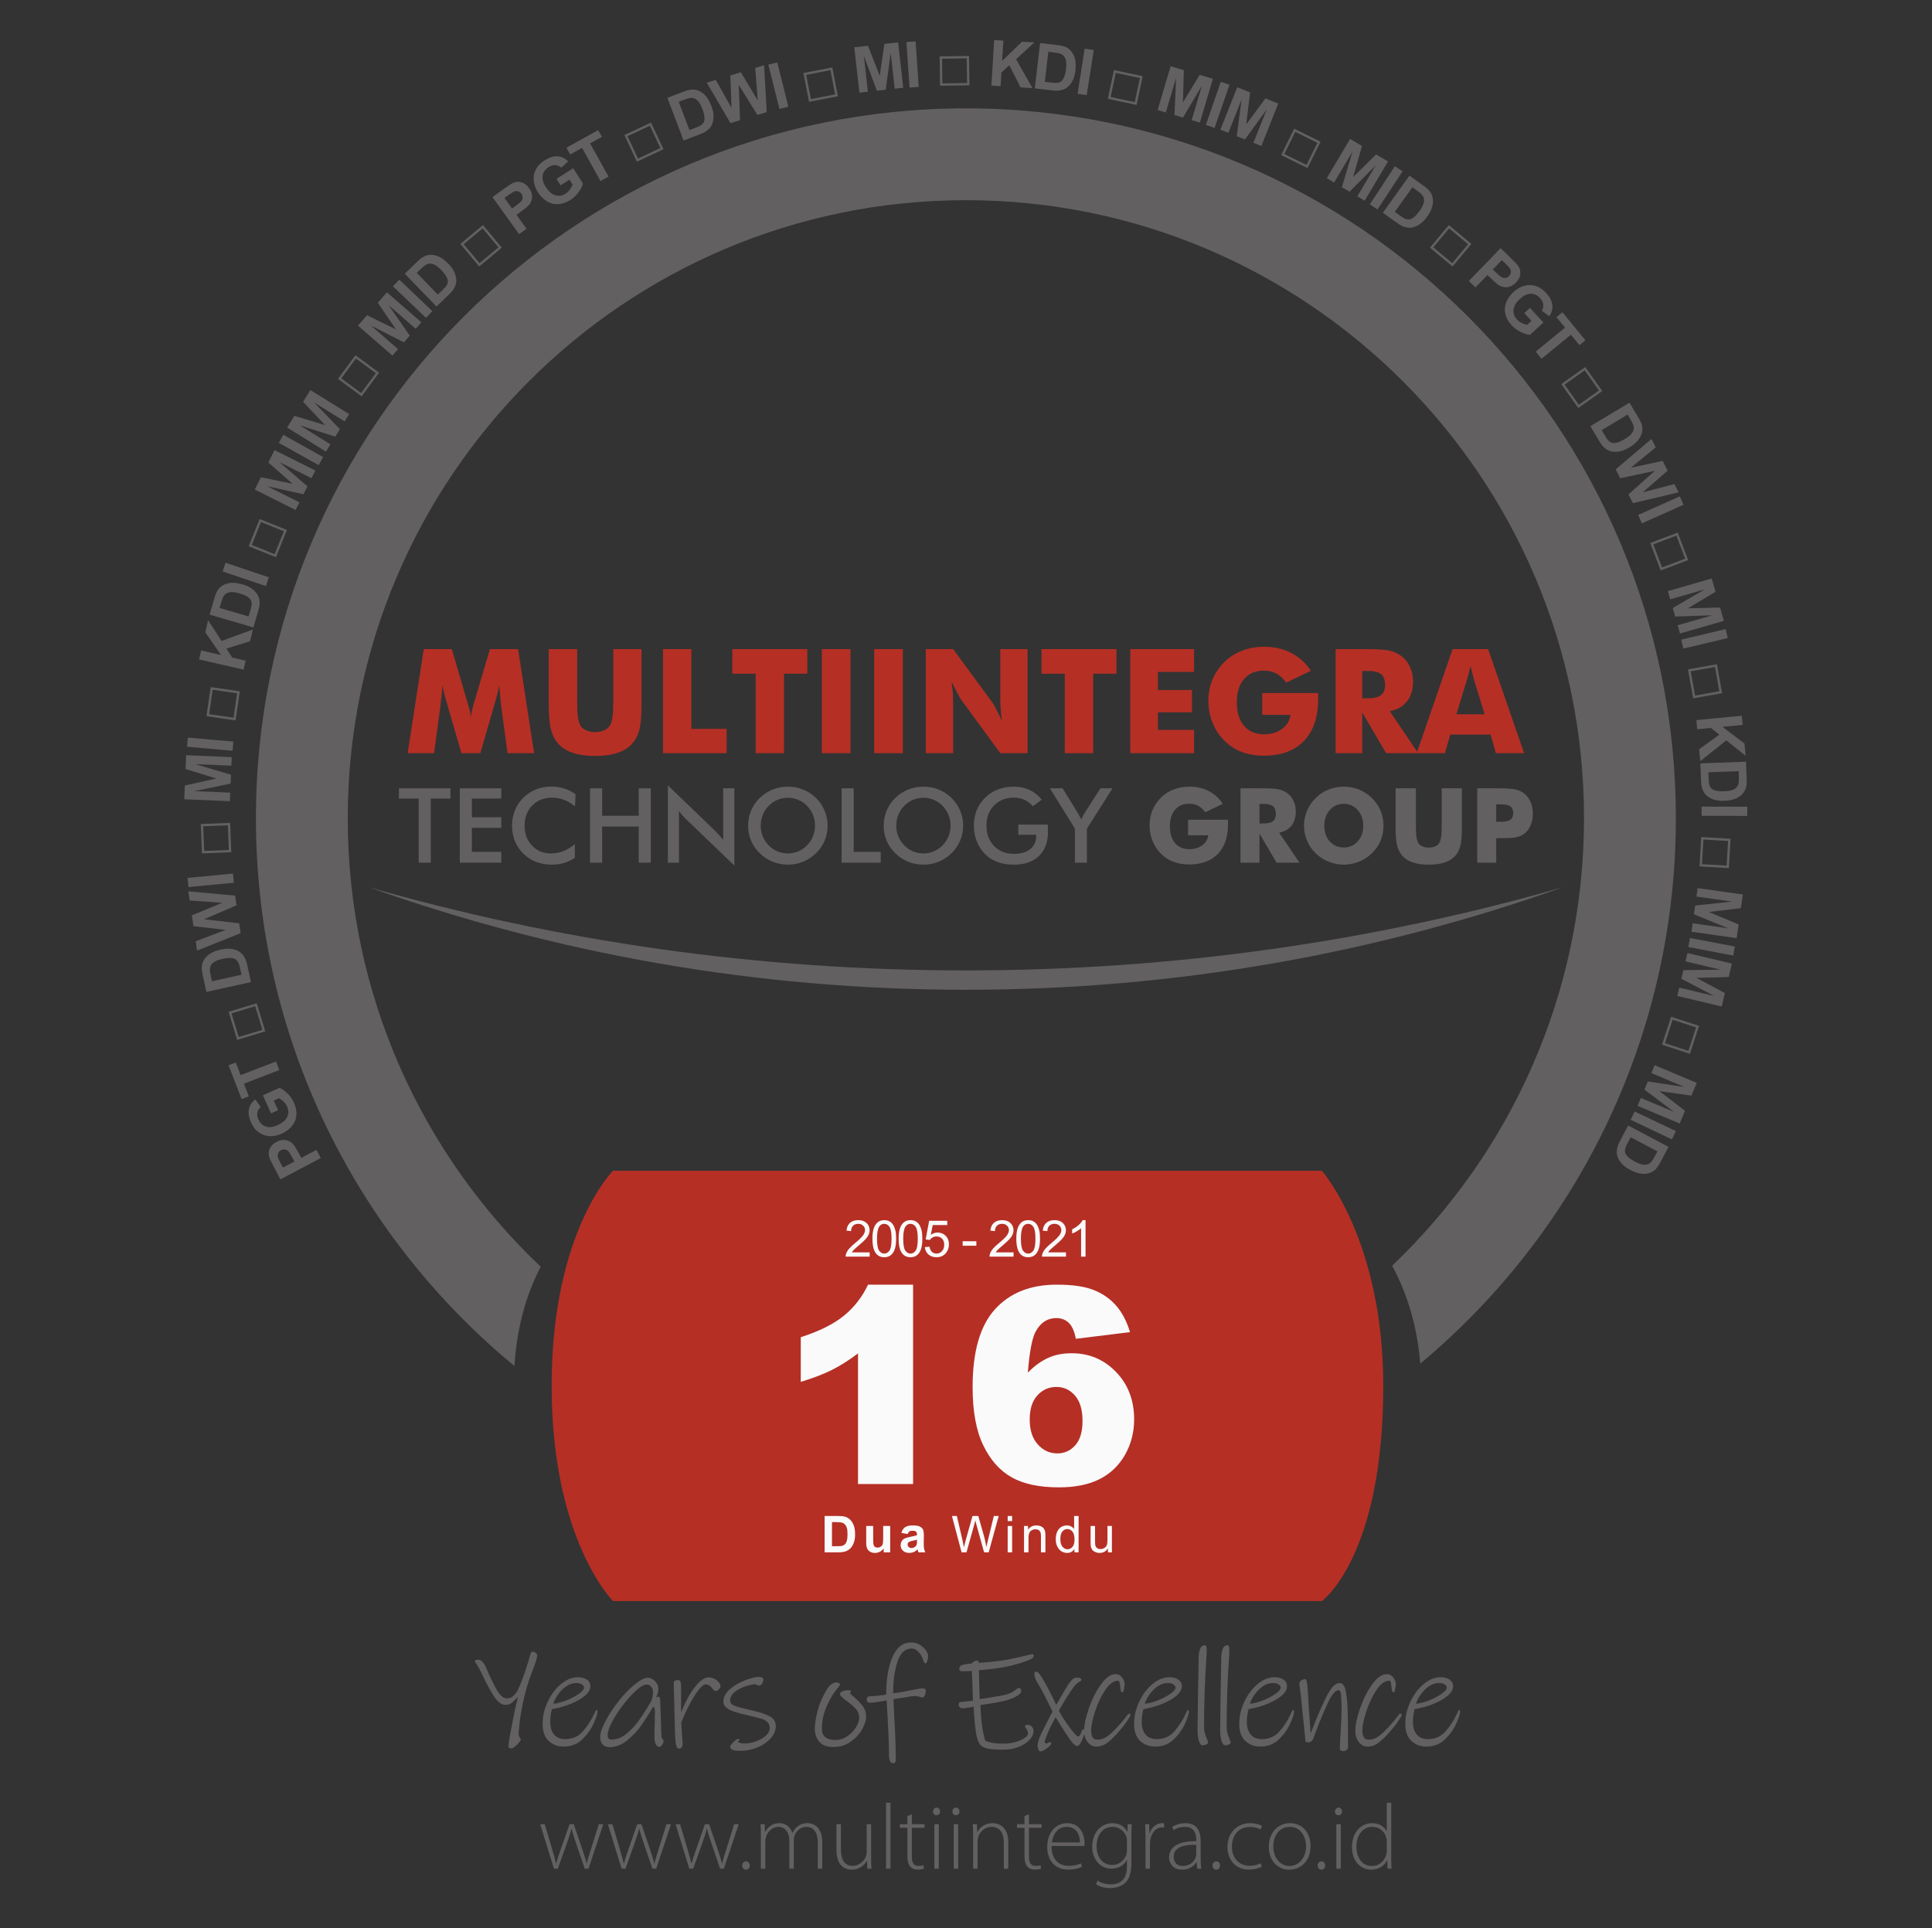 <?xml version="1.0" encoding="UTF-8" standalone="no"?><!DOCTYPE svg PUBLIC "-//W3C//DTD SVG 1.1//EN" "http://www.w3.org/Graphics/SVG/1.1/DTD/svg11.dtd"><svg width="100%" height="100%" viewBox="0 0 5148 5138" version="1.1" xmlns="http://www.w3.org/2000/svg" xmlns:xlink="http://www.w3.org/1999/xlink" xml:space="preserve" xmlns:serif="http://www.serif.com/" style="fill-rule:evenodd;clip-rule:evenodd;stroke-linejoin:round;stroke-miterlimit:2;"><rect x="0" y="0" width="5148" height="5138" fill="#333333" stroke="none"/><g id="Layer-1" serif:id="Layer 1"><path d="M1370.77,3640.21c-420.594,-347.1 -688.863,-872.32 -688.863,-1459.69c0,-1044.11 847.693,-1891.8 1891.8,-1891.8c1044.11,-0 1891.8,847.691 1891.8,1891.8c0,583.779 -265,1106.16 -681.16,1453.3c-8.63,-110.691 -40.51,-197.42 -74.82,-260.98c314.89,-300.07 511.23,-723.451 511.23,-1192.32c0,-909.03 -738.02,-1647.05 -1647.05,-1647.05c-909.03,-0 -1647.05,738.021 -1647.05,1647.05c0,470.33 197.564,894.869 514.164,1195.11c-33.12,63.16 -62.89,150.141 -70.05,264.58" style="fill:#626060;"/><path d="M3522.39,3119.83c0.25,0.289 163.471,185.719 163.471,573.33c-0,456.031 -163.471,573.326 -163.471,573.326l-1889.01,-0c-0,-0 -163.469,-162.711 -163.469,-573.326c-0,-410.301 163.209,-573.07 163.469,-573.33l1889.01,-0Z" style="fill:#b52f25;"/><path d="M4165.37,2363.99c-498.13,177.279 -1033.79,273.59 -1591.61,273.59c-557.92,0 -1093.49,-96.311 -1591.71,-273.59c502.621,144.21 1037.17,221.94 1591.71,221.94c554.44,0 1089.06,-77.73 1591.61,-221.94" style="fill:#626060;fill-rule:nonzero;"/><path d="M1423.12,2007.08l-70.67,0l-16.3,-119.93c-1.38,-10.73 -2.4,-20.14 -3.02,-28.22c-0.89,-7.96 -1.77,-19.27 -2.66,-33.92c-2.27,13.14 -5.81,27.79 -10.61,43.95c-1.01,3.16 -1.77,5.88 -2.27,8.15l-37.71,129.97l-50.39,0l-37.7,-129.97c-0.38,-2.14 -1.14,-4.86 -2.28,-8.15c-5.3,-17.04 -8.77,-31.7 -10.42,-43.95c-1,13.89 -1.95,24.25 -2.84,31.07c-0.38,3.54 -0.95,8.72 -1.71,15.54c-0.75,6.82 -1.32,12 -1.7,15.53l-16.3,119.93l-70.29,0l42.82,-277.37l74.84,0l41.87,143.05c0.76,2.65 1.26,4.35 1.51,5.11c3.66,11.87 6.13,22.74 7.39,32.59c0.27,-3.41 1.22,-8.97 2.84,-16.67c0.51,-1.9 2.41,-9.03 5.69,-21.41l42.25,-142.67l75.03,0l42.63,277.37Z" style="fill:#b52f25;fill-rule:nonzero;"/><path d="M1462.15,1729.71l75.78,0l-0,134.9c-0,20.58 0.51,34.86 1.51,42.82c1.26,9.47 2.97,16.67 5.12,21.59c2.65,7.2 7.64,12.51 14.97,15.92c7.32,3.91 16.17,5.87 26.52,5.87c10.23,0 19.01,-1.96 26.33,-5.87c6.7,-3.28 11.75,-8.59 15.16,-15.92c2.02,-5.05 3.67,-12.24 4.93,-21.59c1.14,-7.58 1.7,-21.85 1.7,-42.82l-0,-134.9l75.22,0l-0,146.65c-0,30.06 -1.83,52.41 -5.49,67.07c-3.41,14.52 -9.6,26.96 -18.57,37.32c-9.85,11.49 -22.92,19.89 -39.22,25.19c-16.16,5.69 -36.18,8.53 -60.06,8.53c-24.37,0 -44.45,-2.84 -60.24,-8.53c-16.05,-5.3 -29.12,-13.7 -39.22,-25.19c-8.72,-10.11 -14.91,-22.55 -18.57,-37.32c-3.91,-14.91 -5.87,-37.27 -5.87,-67.07l-0,-146.65Z" style="fill:#b52f25;fill-rule:nonzero;"/><path d="M1766.61,2007.08l-0,-277.37l75.59,0l-0,212.58l93.98,0l-0,64.79l-169.57,0Z" style="fill:#b52f25;fill-rule:nonzero;"/><path d="M2013.48,2007.08l0,-211.81l-62.15,0l0,-65.56l199.88,0l0,65.56l-62.14,0l0,211.81l-75.59,0Z" style="fill:#b52f25;fill-rule:nonzero;"/><rect x="2189.86" y="1729.71" width="76.353" height="277.369" style="fill:#b52f25;"/><rect x="2329.3" y="1729.71" width="76.353" height="277.369" style="fill:#b52f25;"/><path d="M2466.85,2007.08l0,-277.37l72.95,0l104.77,142.67c2.65,3.91 5.99,9.79 10.04,17.61c5.18,10.11 10.23,20.53 15.159,31.26c-1.899,-14.52 -2.979,-24.691 -3.229,-30.5c-0.76,-9.09 -1.13,-17.11 -1.13,-24.06l0,-136.98l72.56,0l0,277.37l-72.56,0l-104.77,-143.23c-1.52,-2.02 -4.86,-7.96 -10.05,-17.81c-4.54,-8.08 -9.59,-18.31 -15.15,-30.69c1.26,9.85 2.46,20.08 3.6,30.69c0.5,11.88 0.76,19.9 0.76,24.06l0,136.98l-72.95,0Z" style="fill:#b52f25;fill-rule:nonzero;"/><path d="M2837.25,2007.08l0,-211.81l-62.14,0l0,-65.56l199.87,0l0,65.56l-62.14,0l0,211.81l-75.59,0Z" style="fill:#b52f25;fill-rule:nonzero;"/><path d="M3011.74,2007.08l0,-277.37l169.939,0l0,60.82l-96.24,0l0,48.12l90.75,0l0,59.5l-90.75,0l0,46.79l96.24,0l0,62.14l-169.939,0Z" style="fill:#b52f25;fill-rule:nonzero;"/><path d="M3363.38,1904.96l-0,-58.16l148.53,0c-0,2.66 0.13,4.73 0.401,6.25l-0,10.04c-0,47.88 -12.5,84.88 -37.511,111.03c-25.27,26.4 -60.819,39.59 -106.67,39.59c-21.85,0 -41.81,-3.35 -59.86,-10.04c-17.43,-6.69 -33.1,-17.05 -46.99,-31.07c-13.26,-13.51 -23.43,-29.17 -30.5,-46.99c-3.799,-9.47 -6.57,-18.94 -8.34,-28.41c-1.77,-9.61 -2.65,-19.14 -2.65,-28.61c-0,-20.47 3.54,-39.47 10.611,-57.03c7.069,-17.05 17.619,-32.71 31.639,-46.99c13.39,-13.38 29.31,-23.61 47.74,-30.69c18.19,-6.94 37.64,-10.42 58.36,-10.42c27.03,0 51.03,5.44 71.99,16.3c6.7,3.28 13.26,7.38 19.71,12.31c6.561,4.8 12.561,10.17 17.99,16.1c5.56,5.94 10.61,12.38 15.16,19.33l-65.55,31.45c-7.85,-10.74 -16.629,-18.76 -26.36,-24.07c-9.98,-5.17 -20.96,-7.76 -32.97,-7.76c-22.73,0 -40.48,7.51 -53.24,22.54c-12.88,14.91 -19.32,35.56 -19.32,61.96c-0,26.53 6.44,47.37 19.32,62.52c12.76,15.03 30.51,22.55 53.24,22.55c19.33,0 35.31,-4.8 47.94,-14.4c13.13,-9.48 20.65,-21.91 22.54,-37.33l-75.21,0Z" style="fill:#b52f25;fill-rule:nonzero;"/><path d="M3558.9,2007.08l0,-277.37l79.01,0c15.279,0 28.16,0.32 38.639,0.95c10.611,0.63 19.33,1.71 26.151,3.22c11.75,2.78 22.229,7.58 31.45,14.4c10.109,7.58 17.75,17.3 22.93,29.17c5.42,11.37 8.139,24.26 8.139,38.66c0,21.34 -5.299,38.83 -15.909,52.48c-10.36,13.64 -25.7,22.54 -46.041,26.71l75.591,111.78l-85.44,0l-63.661,-108.56l0,108.56l-70.859,0Zm70.859,-146.26l14.021,0c16.54,0 28.479,-2.72 35.809,-8.15c7.451,-6.06 11.17,-14.84 11.17,-26.33c0,-13.89 -3.469,-23.75 -10.42,-29.56c-7.07,-5.93 -18.879,-8.9 -35.419,-8.9l-15.161,0l0,72.94Z" style="fill:#b52f25;fill-rule:nonzero;"/><path d="M3880.79,1903.45l75.22,0l-28.23,-91.51c-0.64,-1.64 -1.83,-6.19 -3.61,-13.64c-2.14,-8.72 -4.1,-16.61 -5.87,-23.68c-1.76,6.439 -3.281,12.939 -4.54,19.51c-2.02,6.31 -3.73,12.25 -5.12,17.81l-27.85,91.51Zm-105.91,103.63l95.681,-277.37l94.729,0l95.87,277.37l-75.221,0l-14.019,-49.63l-107.42,0.001l-14.4,49.63l-75.22,-0.001Z" style="fill:#b52f25;fill-rule:nonzero;"/><path d="M1147.86,2128.04l-0,170.83l-32.22,0l-0,-170.83l-52.65,0l-0,-27.35l137.25,0l-0,27.35l-52.38,0Z" style="fill:#626060;fill-rule:nonzero;"/><path d="M1225.15,2298.87l-0,-198.18l110.6,0l-0,27.35l-78.38,0l-0,49.68l78.38,0l-0,28.29l-78.38,0l-0,64.03l78.38,0l-0,28.83l-110.6,0Z" style="fill:#626060;fill-rule:nonzero;"/><path d="M1532.02,2148.89c-9.12,-7.76 -18.77,-13.59 -28.96,-17.47c-10.12,-3.87 -20.76,-5.82 -31.96,-5.82c-21.65,-0 -39.29,6.95 -52.92,20.851c-13.54,13.899 -20.3,31.899 -20.3,54.009c0,21.38 6.58,39.031 19.76,52.93c13.26,13.891 29.96,20.84 50.08,20.84c11.73,-0 22.88,-2.069 33.44,-6.23c10.64,-4.15 20.85,-10.42 30.59,-18.81l0,36.41c-8.66,6.23 -18.09,10.88 -28.29,13.95c-10.2,3.06 -21.25,4.6 -33.17,4.6c-15.15,-0 -29.19,-2.489 -42.09,-7.449c-12.82,-4.96 -24.1,-12.271 -33.85,-21.931c-9.65,-9.47 -17.09,-20.62 -22.33,-33.43c-5.15,-12.91 -7.71,-26.63 -7.71,-41.15c0,-14.529 2.56,-28.159 7.71,-40.88c5.24,-12.81 12.77,-24.05 22.6,-33.71c9.84,-9.74 21.12,-17.1 33.85,-22.06c12.72,-5.06 26.48,-7.58 41.28,-7.58c11.64,-0 22.75,1.71 33.31,5.14c10.55,3.34 20.79,8.44 30.72,15.3l-1.76,32.49Z" style="fill:#626060;fill-rule:nonzero;"/><path d="M1572.22,2298.87l-0,-198.18l32.22,0l-0,73.1l97.46,0l-0,-73.1l32.22,0l-0,198.18l-32.22,0l-0,-96.25l-97.46,0l-0,96.25l-32.22,0Z" style="fill:#626060;fill-rule:nonzero;"/><path d="M1779.6,2298.87l0,-206.03l125.89,121.15c3.43,3.43 6.9,7.09 10.42,10.97c3.52,3.88 7.22,8.26 11.1,13.13l0,-137.4l29.78,0l0,205.89l-128.46,-123.31c-3.43,-3.34 -6.77,-6.86 -10.02,-10.56c-3.16,-3.7 -6.18,-7.58 -9.07,-11.64l0,137.8l-29.64,0Z" style="fill:#626060;fill-rule:nonzero;"/><path d="M2171.75,2200.19c0,-10.02 -1.85,-19.54 -5.55,-28.56c-3.61,-9.03 -8.85,-17.06 -15.71,-24.1c-6.67,-6.95 -14.44,-12.27 -23.28,-15.97c-8.75,-3.79 -18,-5.69 -27.74,-5.69c-9.75,0 -19.05,1.85 -27.89,5.55c-8.76,3.7 -16.56,9.07 -23.42,16.11c-6.86,6.95 -12.09,14.93 -15.7,23.96c-3.61,9.02 -5.42,18.59 -5.42,28.7c0,10.01 1.81,19.49 5.42,28.42c3.6,8.94 8.84,16.93 15.7,23.96c6.86,7.04 14.66,12.41 23.42,16.11c8.75,3.7 18.05,5.55 27.89,5.55c9.65,0 18.81,-1.85 27.47,-5.55c8.76,-3.7 16.61,-9.07 23.55,-16.11c6.86,-7.03 12.09,-15.02 15.71,-23.96c3.7,-9.02 5.55,-18.5 5.55,-28.42m33.57,0c0,14.08 -2.67,27.39 -7.99,39.93c-5.24,12.55 -12.91,23.73 -23.01,33.57c-10.2,9.83 -21.7,17.37 -34.52,22.6c-12.82,5.24 -26.26,7.86 -40.33,7.86c-14.27,0 -27.89,-2.62 -40.89,-7.86c-12.9,-5.32 -24.32,-12.85 -34.24,-22.6c-10.11,-9.84 -17.78,-20.98 -23.02,-33.44c-5.23,-12.45 -7.85,-25.81 -7.85,-40.06c-0,-14.17 2.62,-27.53 7.85,-40.07c5.24,-12.54 12.91,-23.78 23.02,-33.71c10.1,-9.83 21.57,-17.32 34.38,-22.46c12.81,-5.15 26.39,-7.72 40.75,-7.72c14.25,0 27.74,2.57 40.47,7.72c12.81,5.14 24.27,12.63 34.38,22.46c10.1,10.02 17.77,21.35 23.01,33.98c5.32,12.54 7.99,25.81 7.99,39.8" style="fill:#626060;fill-rule:nonzero;"/><path d="M2242.54,2298.87l0,-198.18l32.22,0l0,169.35l72.01,0l0,28.83l-104.23,0Z" style="fill:#626060;fill-rule:nonzero;"/><path d="M2532.89,2200.19c-0,-10.02 -1.84,-19.54 -5.54,-28.56c-3.609,-9.03 -8.85,-17.06 -15.7,-24.1c-6.68,-6.95 -14.449,-12.27 -23.289,-15.97c-8.75,-3.79 -18,-5.69 -27.75,-5.69c-9.75,0 -19.04,1.85 -27.881,5.55c-8.76,3.7 -16.56,9.07 -23.42,16.11c-6.859,6.95 -12.09,14.93 -15.699,23.96c-3.611,9.02 -5.41,18.59 -5.41,28.7c-0,10.01 1.799,19.49 5.41,28.42c3.609,8.94 8.84,16.93 15.699,23.96c6.86,7.04 14.66,12.41 23.42,16.11c8.75,3.7 18.04,5.55 27.881,5.55c9.659,0 18.819,-1.85 27.479,-5.55c8.76,-3.7 16.611,-9.07 23.56,-16.11c6.85,-7.03 12.091,-15.02 15.7,-23.96c3.7,-9.02 5.54,-18.5 5.54,-28.42m33.58,0c-0,14.08 -2.67,27.39 -7.99,39.93c-5.239,12.55 -12.9,23.73 -23.01,33.57c-10.2,9.83 -21.71,17.37 -34.519,22.6c-12.821,5.24 -26.261,7.86 -40.34,7.86c-14.261,0 -27.881,-2.62 -40.881,-7.86c-12.9,-5.32 -24.319,-12.85 -34.25,-22.6c-10.1,-9.84 -17.77,-20.98 -23.01,-33.44c-5.229,-12.45 -7.85,-25.81 -7.85,-40.06c-0,-14.17 2.621,-27.53 7.85,-40.07c5.24,-12.54 12.91,-23.78 23.01,-33.71c10.12,-9.83 21.57,-17.32 34.39,-22.46c12.81,-5.15 26.4,-7.72 40.741,-7.72c14.259,0 27.75,2.57 40.479,7.72c12.81,5.14 24.271,12.63 34.38,22.46c10.11,10.02 17.771,21.35 23.01,33.98c5.32,12.54 7.99,25.81 7.99,39.8" style="fill:#626060;fill-rule:nonzero;"/><path d="M2713.47,2197.35l78.511,-0c-0,1.351 0.039,3.24 0.109,5.681c0.271,6.409 0.401,10.739 0.401,13c-0,27.88 -7.991,49.539 -23.96,64.969c-15.97,15.43 -38.481,23.15 -67.55,23.15c-16.24,-0 -30.721,-2.39 -43.441,-7.18c-12.729,-4.78 -23.87,-12 -33.44,-21.66c-9.39,-9.56 -16.609,-20.79 -21.66,-33.7c-4.959,-12.909 -7.44,-26.71 -7.44,-41.42c-0,-14.98 2.52,-28.79 7.58,-41.42c5.14,-12.64 12.72,-23.779 22.741,-33.44c9.649,-9.47 20.979,-16.69 33.979,-21.65c12.99,-4.97 26.88,-7.45 41.681,-7.45c15.619,-0 29.559,2.84 41.84,8.53c12.359,5.68 23.369,14.39 33.019,26.12l-23.55,17.741c-6.679,-7.761 -14.219,-13.541 -22.61,-17.331c-8.39,-3.79 -17.77,-5.69 -28.149,-5.69c-21.481,-0 -39.031,6.91 -52.661,20.71c-13.54,13.721 -20.299,31.59 -20.299,53.61c-0,22.38 6.759,40.56 20.299,54.55c13.63,13.901 31.27,20.84 52.93,20.84c18.41,-0 32.89,-4.279 43.45,-12.85c10.561,-8.58 15.84,-20.27 15.84,-35.06l-0,-2.85l-47.65,-0l0.03,-27.2Z" style="fill:#626060;fill-rule:nonzero;"/><path d="M2864.27,2298.87l-0.001,-90.69l-66.738,-107.49l33.84,0l41.558,67.28c0.99,1.72 2.21,3.97 3.651,6.77c1.541,2.8 3.07,5.819 4.599,9.069c1.26,-3.159 2.58,-6.139 3.931,-8.939c1.439,-2.79 2.93,-5.37 4.46,-7.71l42.649,-66.47l32.21,0l-68.22,107.49l0,90.69l-31.94,0Z" style="fill:#626060;fill-rule:nonzero;"/><path d="M3165.72,2225.91l-0,-41.561l106.12,0c-0,1.901 0.1,3.381 0.29,4.471l-0,7.17c-0,34.2 -8.93,60.64 -26.8,79.319c-18.049,18.861 -43.45,28.29 -76.21,28.29c-15.61,0 -29.87,-2.389 -42.77,-7.169c-12.46,-4.78 -23.65,-12.18 -33.58,-22.2c-9.47,-9.66 -16.739,-20.85 -21.789,-33.57c-2.7,-6.771 -4.691,-13.54 -5.961,-20.3c-1.26,-6.86 -1.89,-13.68 -1.89,-20.44c-0,-14.63 2.53,-28.21 7.58,-40.75c5.05,-12.18 12.59,-23.37 22.601,-33.571c9.569,-9.569 20.939,-16.869 34.119,-21.929c12.99,-4.96 26.891,-7.44 41.69,-7.44c19.31,0 36.46,3.88 51.441,11.64c4.779,2.34 9.479,5.269 14.069,8.8c4.691,3.429 8.981,7.26 12.87,11.5c3.97,4.24 7.571,8.85 10.83,13.81l-46.839,22.47c-5.601,-7.67 -11.871,-13.4 -18.821,-17.19c-7.13,-3.701 -14.98,-5.55 -23.55,-5.55c-16.24,0 -28.92,5.37 -38.04,16.11c-9.21,10.65 -13.799,25.4 -13.799,44.26c-0,18.95 4.589,33.84 13.799,44.67c9.12,10.74 21.8,16.11 38.04,16.11c13.81,0 25.22,-3.43 34.25,-10.29c9.38,-6.761 14.75,-15.66 16.111,-26.66l-53.761,0Z" style="fill:#626060;fill-rule:nonzero;"/><path d="M3305.41,2298.87l0,-198.18l56.45,0c10.92,0 20.12,0.23 27.61,0.69c7.59,0.44 13.81,1.21 18.69,2.3c8.39,1.98 15.88,5.41 22.46,10.29c7.229,5.41 12.68,12.36 16.38,20.839c3.889,8.121 5.83,17.331 5.83,27.611c0,15.25 -3.8,27.75 -11.38,37.5c-7.4,9.74 -18.36,16.11 -32.89,19.08l54.01,79.87l-61.051,0l-45.479,-77.57l0,77.57l-50.63,0Zm50.63,-104.5l10.02,0c11.82,0 20.34,-1.94 25.579,-5.82c5.321,-4.34 7.991,-10.61 7.991,-18.82c0,-9.921 -2.491,-16.97 -7.45,-21.12c-5.05,-4.24 -13.491,-6.36 -25.31,-6.36l-10.83,0l0,52.12Z" style="fill:#626060;fill-rule:nonzero;"/><path d="M3686.46,2200.19c0,14.35 -2.57,27.75 -7.71,40.2c-5.15,12.18 -12.82,23.29 -23.019,33.3c-10.101,9.75 -21.661,17.23 -34.651,22.47c-13.63,5.32 -27.12,7.99 -40.47,7.99c-13.54,0 -27.03,-2.67 -40.48,-7.99c-13.26,-5.32 -24.72,-12.81 -34.38,-22.47c-9.75,-9.29 -17.42,-20.48 -23.01,-33.57c-5.42,-12.81 -8.12,-26.13 -8.12,-39.93c-0,-13.81 2.7,-27.12 8.12,-39.93c5.59,-13.09 13.26,-24.28 23.01,-33.58c9.93,-9.92 21.39,-17.5 34.38,-22.73c12.64,-5.15 26.13,-7.72 40.48,-7.72c14.35,0 27.93,2.62 40.74,7.85c12.82,5.14 24.23,12.68 34.25,22.6c10.11,9.94 17.82,21.12 23.15,33.58c5.14,12.45 7.71,25.76 7.71,39.93m-105.85,58.2c14.89,0 27.34,-5.54 37.36,-16.65c4.96,-5.5 8.62,-11.68 10.96,-18.54c2.35,-6.86 3.52,-14.53 3.52,-23.01c-0,-16.52 -4.92,-30.37 -14.761,-41.56c-10.019,-11.1 -22.378,-16.65 -37.089,-16.65c-15.07,0 -27.48,5.55 -37.22,16.65c-9.75,11.1 -14.62,24.96 -14.62,41.56c-0,17.23 4.78,31.18 14.35,41.82c9.84,10.93 22.34,16.38 37.49,16.38l0.01,0Z" style="fill:#626060;fill-rule:nonzero;"/><path d="M3718.67,2100.69l54.15,0l-0,96.39c-0,14.7 0.36,24.9 1.09,30.59c0.901,6.77 2.12,11.91 3.651,15.43c1.899,5.14 5.459,8.93 10.699,11.37c5.23,2.8 11.551,4.19 18.95,4.19c7.31,0 13.58,-1.39 18.82,-4.19c4.77,-2.35 8.39,-6.14 10.82,-11.37c1.44,-3.61 2.62,-8.76 3.52,-15.43c0.81,-5.42 1.21,-15.62 1.21,-30.59l-0,-96.39l53.74,0l-0,104.78c-0,21.47 -1.31,37.45 -3.93,47.92c-2.43,10.37 -6.85,19.26 -13.26,26.66c-7.04,8.22 -16.38,14.21 -28.02,18.01c-11.549,4.06 -25.86,6.09 -42.91,6.09c-17.42,0 -31.76,-2.03 -43.04,-6.09c-11.47,-3.8 -20.81,-9.79 -28.02,-18.01c-6.23,-7.22 -10.659,-16.1 -13.27,-26.66c-2.8,-10.66 -4.2,-26.63 -4.2,-47.92l-0,-104.78Z" style="fill:#626060;fill-rule:nonzero;"/><path d="M3986.83,2298.87l-50.62,0l0,-198.18l56.44,0c21.93,0 37.5,1.09 46.7,3.26c9.03,2.34 16.56,6.04 22.61,11.1c7.22,6.04 12.77,13.53 16.65,22.46c3.88,9.12 5.82,19.27 5.82,30.46c0,11.92 -1.94,22.29 -5.82,31.14c-3.43,8.93 -8.98,16.33 -16.65,22.19c-5.51,4.34 -12.14,7.45 -19.9,9.34c-6.95,1.9 -19.041,2.85 -36.28,2.85l-18.95,0l0,65.38Zm0,-108.97l10.29,0c12.819,0 21.89,-1.85 27.21,-5.551c5.14,-3.429 7.72,-9.429 7.72,-18c0,-8.219 -2.54,-14.079 -7.59,-17.599c-4.96,-3.61 -13.9,-5.41 -26.8,-5.41l-10.83,0l0,46.56Z" style="fill:#626060;fill-rule:nonzero;"/><path d="M1431.16,4411.04c0,4.268 -0.75,8.787 -2.26,13.557c-1.51,4.771 -4.02,11.8 -7.53,21.089c-2.76,6.528 -6.28,15.942 -10.55,28.245c-11.04,32.386 -19.45,68.164 -25.23,107.328c-0.75,6.529 -1.5,13.558 -2.26,21.09c-0.75,7.531 -1.13,13.933 -1.13,19.207c0,3.013 0.94,5.9 2.83,8.66c1.88,2.762 2.82,4.521 2.82,5.273c0,1.506 -1.63,4.205 -4.89,8.096c-3.27,3.893 -6.91,7.471 -10.93,10.734c-4.01,3.264 -7.28,4.895 -9.79,4.895c-5.02,-0 -7.53,-2.133 -7.53,-6.403c0,-5.521 3.14,-24.416 9.42,-56.675c6.27,-32.262 11.54,-57.055 15.81,-74.377c-6.02,6.777 -11.42,12.051 -16.19,15.816c-4.77,3.766 -10.67,5.649 -17.7,5.649c-10.04,-0 -20.21,-7.971 -30.5,-23.914c-10.3,-15.942 -20.59,-35.086 -30.89,-57.43l-3.76,-7.531c-3.52,-7.282 -7.03,-13.559 -10.55,-18.83c-3.51,-5.272 -5.27,-8.286 -5.27,-9.04c0,-1.255 0.94,-2.195 2.83,-2.824c1.88,-0.627 3.95,-0.941 6.21,-0.941c8.29,-0 15.69,7.908 22.22,23.724c9.04,21.592 18.01,40.235 26.93,55.926c8.91,15.69 18.13,23.535 27.68,23.535c6.27,-0 11.79,-2.132 16.57,-6.4c4.77,-4.27 8.66,-9.289 11.67,-15.064c2.76,-5.272 6.09,-12.805 9.98,-22.596c3.89,-9.791 6.84,-17.826 8.85,-24.102c8.03,-24.101 12.43,-38.035 13.18,-41.802c1.26,-5.272 2.39,-8.975 3.39,-11.108c1,-2.135 2.64,-3.201 4.89,-3.201c2.77,-0 5.4,0.939 7.91,2.824c2.51,1.883 3.77,4.08 3.77,6.59" style="fill:#626060;fill-rule:nonzero;"/><path d="M1589.33,4556.78c1.76,0 2.63,1.883 2.63,5.648c0,4.52 -3.32,14.436 -9.98,29.75c-6.65,15.315 -16.69,29.5 -30.12,42.557c-13.43,13.055 -29.94,19.582 -49.52,19.582c-16.07,0 -29.5,-5.021 -40.3,-15.064c-10.8,-10.043 -16.19,-25.483 -16.19,-46.321c0,-19.584 4.52,-38.978 13.55,-58.183c9.04,-19.207 20.84,-34.899 35.4,-47.074c14.57,-12.176 29.63,-18.266 45.19,-18.266c9.29,0 17.14,2.072 23.54,6.215c6.4,4.142 9.6,10.103 9.6,17.886c0,8.788 -4.95,17.325 -14.87,25.61c-9.92,8.285 -22.78,15.564 -38.6,21.842c-15.82,6.277 -32.14,10.797 -48.96,13.556c-3.01,11.551 -4.52,22.848 -4.52,33.895c0,14.56 3.45,25.859 10.36,33.892c6.9,8.036 16.76,12.053 29.56,12.053c19.33,0 35.02,-6.904 47.08,-20.715c12.05,-13.806 22.09,-29.373 30.12,-46.695c0.5,-1.004 1.38,-2.951 2.64,-5.838c1.25,-2.889 2.38,-4.33 3.39,-4.33m-33.14,-59.125c0,-4.018 -2.07,-7.156 -6.22,-9.416c-4.14,-2.26 -8.97,-3.389 -14.49,-3.389c-9.54,0 -18.71,3.139 -27.5,9.414c-8.78,6.278 -16.13,13.809 -22.03,22.596c-5.9,8.787 -9.73,16.57 -11.48,23.35c11.55,-1.256 23.72,-4.52 36.53,-9.793c12.8,-5.272 23.53,-11.045 32.2,-17.323c8.66,-6.277 12.99,-11.423 12.99,-15.439" style="fill:#626060;fill-rule:nonzero;"/><path d="M1762.56,4628.71c0.25,1.758 1.26,3.578 3.01,5.461c1.76,1.883 2.64,3.453 2.64,4.707c0,3.014 -1.26,6.465 -3.77,10.357c-2.51,3.891 -5.02,5.838 -7.53,5.838c-4.27,-0 -7.53,-2.638 -9.79,-7.91c-2.26,-5.271 -3.39,-11.422 -3.39,-18.453c0,-6.025 0.38,-24.102 1.13,-54.229l0.38,-14.31c0,-5.775 -1.51,-9.918 -4.52,-12.428c-11.3,19.08 -21.84,35.651 -31.64,49.711c-9.79,14.059 -22.21,27.303 -37.28,39.729c-15.06,12.429 -30.88,18.642 -47.45,18.642c-8.03,-0 -14.25,-2.511 -18.64,-7.531c-4.39,-5.021 -6.59,-11.549 -6.59,-19.584c0,-10.041 4.52,-23.787 13.56,-41.236c9.04,-17.45 20.58,-35.149 34.64,-53.1c14.06,-17.951 28.12,-32.701 42.18,-44.25c9.29,-7.531 16.7,-12.615 22.22,-15.252c5.52,-2.635 10.42,-3.953 14.69,-3.953c4.02,-0 8.16,1.254 12.43,3.766c4.26,2.509 7.9,6.025 10.92,10.543c3.01,4.519 4.52,9.666 4.52,15.441c0,7.783 -2.14,15.189 -6.41,22.219l6.41,-1.883c2.76,-0 4.39,3.389 4.89,10.168c0.25,4.016 0.57,12.176 0.94,24.478c0.38,12.303 0.69,22.471 0.94,30.504c0.26,8.285 0.51,16.319 0.76,24.102c0.25,7.783 0.5,13.933 0.75,18.453m-132.94,6.779c13.56,-0 26.62,-5.021 39.17,-15.064c12.55,-10.041 23.79,-22.031 33.7,-35.965c9.92,-13.934 20.91,-31.068 32.96,-51.404c3.01,-7.532 4.52,-15.692 4.52,-24.479c0,-5.271 -1.57,-9.853 -4.71,-13.746c-3.14,-3.891 -7.35,-5.836 -12.62,-5.836c-6.27,-0 -14.31,4.268 -24.1,12.803c-11.3,9.541 -23.22,22.283 -35.78,38.224c-12.55,15.944 -22.97,31.698 -31.25,47.264c-8.29,15.565 -12.43,27.867 -12.43,36.904c0,7.534 3.51,11.299 10.54,11.299" style="fill:#626060;fill-rule:nonzero;"/><path d="M1919.98,4494.26c0,2.26 -1.57,4.832 -4.71,7.721c-3.14,2.886 -5.84,4.33 -8.1,4.33c-1.75,0 -3.45,-0.754 -5.08,-2.26c-1.63,-1.506 -3.45,-3.641 -5.46,-6.4c-1.76,-2.512 -4.08,-4.647 -6.97,-6.403c-2.89,-1.758 -5.84,-2.636 -8.85,-2.636c-7.28,0 -17.07,9.603 -29.37,28.808c-12.31,19.207 -24.36,43.371 -36.16,72.494c0.26,5.776 0.69,13.055 1.32,21.842c0.63,8.789 1.07,15.317 1.32,19.584l1.13,15.065c-0,3.513 -0.75,6.589 -2.26,9.224c-1.51,2.637 -4.27,3.955 -8.28,3.955c-4.27,0 -7.03,-5.711 -8.29,-17.135c-1.25,-11.423 -2.01,-28.056 -2.26,-49.898c-0.25,-5.523 -0.44,-13.432 -0.56,-23.725c-0.13,-10.295 -0.44,-22.595 -0.95,-36.906c-0.75,-21.592 -1.13,-37.033 -1.13,-46.322c-0,-5.774 3.52,-8.66 10.55,-8.66c4.27,0 6.84,1.818 7.72,5.461c0.88,3.638 1.32,10.605 1.32,20.9l0,59.877c7.53,-19.332 15.69,-36.027 24.48,-50.086c8.78,-14.059 17.38,-24.793 25.79,-32.199c8.41,-7.406 15.88,-11.11 22.41,-11.11c5.52,0 10.8,1.256 15.82,3.766c5.02,2.51 9.04,5.711 12.05,9.604c3.01,3.89 4.52,7.595 4.52,11.109" style="fill:#626060;fill-rule:nonzero;"/><path d="M2067.22,4600.09c-0,11.047 -4.45,21.654 -13.359,31.822c-8.921,10.168 -20.651,18.328 -35.221,24.479c-14.56,6.152 -29.75,9.226 -45.56,9.226c-10.799,-0 -18.08,-1.004 -21.85,-3.013c-3.76,-2.008 -5.64,-4.77 -5.64,-8.284c-0,-2.259 2.88,-6.214 8.66,-11.863c5.77,-5.648 9.66,-8.474 11.67,-8.474c3.01,-0 4.52,0.628 4.52,1.884c-0,1.004 -0.63,2.008 -1.88,3.012c-1.26,1.004 -1.89,1.883 -1.89,2.637c-0,1.004 1.571,2.008 4.71,3.013c3.14,1.004 6.97,1.506 11.49,1.506c10.54,-0 21.15,-1.945 31.82,-5.838c10.67,-3.89 19.39,-8.974 26.17,-15.252c6.78,-6.275 10.171,-12.929 10.171,-19.959c-0,-6.779 -2.131,-12.177 -6.401,-16.193c-4.27,-4.017 -9.599,-6.967 -16.01,-8.851c-6.4,-1.883 -17.129,-4.581 -32.19,-8.096c-16.57,-3.766 -29.439,-7.092 -38.61,-9.979c-9.16,-2.888 -16.5,-6.529 -22.03,-10.922c-5.52,-4.394 -8.28,-9.98 -8.28,-16.759c-0,-12.051 5.9,-23.096 17.7,-33.139c11.8,-10.043 25.36,-17.951 40.67,-23.725c15.32,-5.775 27.12,-8.662 35.401,-8.662c8.539,-0 12.799,2.51 12.799,7.532c-0,3.013 -1,6.339 -3.01,9.98c-2.01,3.639 -5.02,5.459 -9.039,5.459c-1.5,-0 -3.131,-0.564 -4.891,-1.693c-1.76,-1.131 -3.52,-1.696 -5.27,-1.696c-5.03,-0 -12.93,1.633 -23.73,4.897c-10.8,3.262 -20.59,8.158 -29.37,14.687c-8.79,6.526 -13.18,14.436 -13.18,23.725c-0,6.025 3.45,10.482 10.35,13.369c6.91,2.887 19.77,6.465 38.6,10.732c2.26,0.754 4.52,1.319 6.78,1.696c2.26,0.375 4.27,0.816 6.03,1.318c19.33,4.518 34.141,9.666 44.431,15.44c10.299,5.773 15.439,14.435 15.439,25.984" style="fill:#626060;fill-rule:nonzero;"/><path d="M2307.87,4574.85c0,9.793 -3.64,21.09 -10.92,33.895c-7.28,12.804 -17.58,23.789 -30.88,32.951c-13.31,9.164 -28.5,13.746 -45.57,13.746c-16.82,0 -29.25,-4.645 -37.28,-13.934c-8.04,-9.289 -12.06,-20.838 -12.06,-34.646c0,-12.051 2.2,-26.991 6.59,-44.815c4.4,-17.826 10.61,-33.767 18.65,-47.828c0.5,-1.004 2.57,-4.707 6.21,-11.109c3.64,-6.403 7.72,-11.297 12.24,-14.688c4.52,-3.388 9.29,-5.084 14.31,-5.084c2.26,0 4.33,0.567 6.21,1.696c1.89,1.13 2.83,2.574 2.83,4.332c0,0.502 -0.69,1.693 -2.07,3.576c-1.38,1.883 -2.45,3.326 -3.2,4.332c-8.54,10.293 -15.44,20.461 -20.72,30.504c-7.03,12.802 -12.49,25.482 -16.38,38.035c-3.89,12.553 -5.84,26.236 -5.84,41.049c0,19.834 12.05,29.75 36.16,29.75c11.29,0 21.78,-3.264 31.44,-9.791c9.67,-6.528 17.39,-14.498 23.16,-23.914c5.78,-9.414 8.66,-18.014 8.66,-25.795c0,-8.787 -2.88,-16.446 -8.66,-22.973c-5.77,-6.527 -13.68,-13.432 -23.72,-20.713c-6.53,-4.769 -11.3,-8.662 -14.31,-11.674c-3.02,-3.013 -4.52,-5.523 -4.52,-7.533c0,-3.012 2.13,-5.461 6.4,-7.344c4.27,-1.882 9.29,-2.824 15.06,-2.824c3.27,0 5.4,0.19 6.41,0.567c1,0.375 1.5,1.066 1.5,2.07c0,0.502 -0.44,1.318 -1.32,2.447c-0.87,1.131 -1.31,2.072 -1.31,2.824c0,0.754 2.51,3.264 7.53,7.534c10.04,8.285 18.45,16.695 25.23,25.23c6.78,8.537 10.17,18.578 10.17,30.127" style="fill:#626060;fill-rule:nonzero;"/><path d="M2473.19,4413.3c-0,3.012 -0.69,6.967 -2.07,11.863c-1.38,4.895 -2.95,7.342 -4.71,7.342c-1.75,-0 -3.07,-0.816 -3.95,-2.447c-0.88,-1.633 -1.7,-3.828 -2.45,-6.59c-2.76,-8.537 -6.97,-15.754 -12.61,-21.654c-5.65,-5.901 -11.74,-8.85 -18.27,-8.85c-17.57,-0 -30.19,11.863 -37.85,35.588c-7.65,23.725 -11.48,51.529 -11.48,83.414c7.53,-0.502 16,-1.693 25.42,-3.576c9.41,-1.883 15.63,-3.076 18.64,-3.578c17.82,-3.766 29.62,-5.649 35.4,-5.649c5.02,-0 7.53,2.26 7.53,6.778c-0,3.515 -0.75,7.281 -2.26,11.298c-1.51,4.018 -3.77,6.026 -6.78,6.026c-2.51,-0 -5.02,-0.502 -7.53,-1.506c-3.52,-1.508 -8.29,-2.26 -14.31,-2.26c-4.02,-0 -12.3,1.254 -24.86,3.766l-30.12,4.519c-0,6.276 0.75,23.725 2.26,52.346c2.51,44.186 3.76,79.461 3.76,105.822c-0,4.77 -0.5,8.098 -1.5,9.981c-1.01,1.883 -3.02,2.824 -6.03,2.824c-3.51,-0 -6.15,-2.008 -7.91,-6.025c-1.76,-4.018 -2.63,-8.536 -2.63,-13.559c-0,-28.871 -1.89,-74.187 -5.65,-135.949l-0.76,-12.051c-2.01,0.252 -8.47,1.381 -19.39,3.389c-10.92,2.009 -18.89,3.013 -23.91,3.013c-2.77,-0 -5.09,-0.627 -6.97,-1.882c-1.88,-1.256 -2.83,-3.139 -2.83,-5.649c-0,-6.277 2.26,-9.541 6.78,-9.793c6.53,-0.25 14.44,-0.816 23.73,-1.693c9.29,-0.879 16.44,-1.82 21.46,-2.826c-0,-41.174 5.59,-74.627 16.76,-100.362c11.17,-25.734 27.81,-38.601 49.9,-38.601c8.03,-0 15.5,2.01 22.41,6.027c6.9,4.016 12.43,8.912 16.57,14.686c4.14,5.775 6.21,11.048 6.21,15.818" style="fill:#626060;fill-rule:nonzero;"/><path d="M2754.51,4412.54c-0,3.012 -2.14,5.65 -6.41,7.908c-6.77,3.766 -17.38,7.783 -31.819,12.051c-14.431,4.268 -26.3,7.281 -35.591,9.039c-14.56,2.762 -29.18,4.959 -43.869,6.59c-14.691,1.633 -24.161,2.574 -28.431,2.824c0.25,14.563 0.63,29.563 1.13,45.004c0.5,15.439 0.881,26.047 1.131,31.822c9.789,-1.256 24.479,-3.64 44.059,-7.156l14.31,-2.26c15.82,-2.761 27.99,-7.783 36.53,-15.062c4.521,-3.516 7.78,-5.274 9.79,-5.274c1.76,-0 3.2,0.942 4.33,2.825c1.13,1.884 1.7,3.828 1.7,5.837c-0,4.52 -5.089,9.479 -15.259,14.875c-10.161,5.399 -21.401,9.352 -33.701,11.864c-10.29,2.259 -21.839,4.394 -34.65,6.402c-12.8,2.008 -21.21,3.264 -25.229,3.766c1.509,42.931 5.899,74.816 13.179,95.654c7.28,2.51 14.441,4.33 21.47,5.461c7.03,1.129 16.07,1.695 27.11,1.695c11.05,-0 21.59,-1.445 31.64,-4.332c10.04,-2.887 18.141,-6.465 24.29,-10.732c6.15,-4.268 9.22,-8.285 9.22,-12.051c-0,-2.008 -0.369,-3.955 -1.129,-5.838c-0.75,-1.883 -1.75,-3.828 -3.011,-5.836c-0.5,-0.754 -1.319,-1.947 -2.45,-3.578c-1.13,-1.633 -1.69,-2.951 -1.69,-3.955c-0,-2.51 2.76,-3.766 8.28,-3.766c4.02,-0 7.47,1.696 10.36,5.084c2.89,3.389 4.33,7.094 4.33,11.11c-0,8.035 -3.58,15.943 -10.729,23.726c-7.161,7.782 -16.951,14.121 -29.381,19.018c-12.42,4.896 -26.17,7.342 -41.23,7.342c-15.32,-0 -27.87,-0.815 -37.66,-2.446c-9.79,-1.632 -17.2,-4.834 -22.22,-9.605c-6.03,-6.777 -10.23,-18.578 -12.62,-35.399c-2.38,-16.82 -4.45,-39.291 -6.21,-67.41c-4.769,1.256 -10.11,2.323 -16.009,3.201c-5.901,0.879 -10.351,1.319 -13.371,1.319c-3.01,-0 -5.46,-0.942 -7.339,-2.826c-1.881,-1.883 -2.821,-4.205 -2.821,-6.967c-0,-1.756 0.31,-3.264 0.94,-4.518c0.62,-1.256 1.57,-2.008 2.82,-2.26c8.29,-1.005 14.311,-1.632 18.08,-1.882l16.191,-1.883c-1,-32.387 -2.01,-58.75 -3.01,-79.086c-3.771,-0 -6.78,0.127 -9.041,0.377l-17.32,0.377c-2.26,-0 -4.02,-0.627 -5.27,-1.883c-1.26,-1.256 -1.89,-2.637 -1.89,-4.143c-0,-6.025 4.02,-10.043 12.05,-12.05c3.021,-0.502 6.84,-1.067 11.49,-1.696c4.64,-0.627 7.72,-0.941 9.231,-0.941c4.769,-5.272 10.039,-7.908 15.809,-7.908c1.01,-0 1.82,0.816 2.451,2.447c0.629,1.633 0.939,2.826 0.939,3.578c16.57,-0.752 36.28,-2.635 59.13,-5.648c15.06,-2.01 38.28,-6.78 69.671,-14.311l13.929,-3.012c2.51,-0 3.77,1.506 3.77,4.518" style="fill:#626060;fill-rule:nonzero;"/><path d="M2890.46,4612.89c0,3.264 -1.13,8.16 -3.39,14.688c-2.259,6.527 -4.9,12.365 -7.91,17.511c-3.01,5.147 -5.9,7.719 -8.66,7.719c-5.019,0 -11.87,-6.213 -20.53,-18.641c-8.659,-12.427 -19.52,-29.31 -32.57,-50.652l-4.52,-7.531c-5.02,9.037 -9.1,16.633 -12.24,22.783c-3.14,6.152 -6.21,12.992 -9.23,20.525c-5.02,12.051 -7.53,19.205 -7.53,21.465c0,3.516 1.76,5.274 5.27,5.274c0.76,0 2.01,-0.627 3.77,-1.885c1.76,-1.254 3.01,-1.883 3.769,-1.883c1.25,0 2.381,0.377 3.381,1.131c1.01,0.752 1.51,1.633 1.51,2.637c0,1.505 -1.88,4.015 -5.65,7.531c-3.76,3.516 -7.97,6.652 -12.61,9.414c-4.65,2.764 -8.35,4.143 -11.11,4.144c-2.01,-0.001 -3.771,-1.695 -5.28,-5.085c-1.5,-3.389 -2.26,-6.965 -2.26,-10.733c0,-6.777 2.83,-16.256 8.48,-28.432c5.65,-12.177 14.12,-29.062 25.42,-50.652l6.02,-10.922c-5.02,-10.795 -11.73,-24.416 -20.14,-40.859c-8.41,-16.445 -15.88,-29.94 -22.41,-40.485c-3.77,-6.527 -5.65,-12.802 -5.65,-18.83c0,-2.509 0.31,-4.267 0.94,-5.271c0.63,-1.004 1.57,-1.506 2.83,-1.506c2.26,0 4.64,1.191 7.151,3.576c2.509,2.385 5.519,6.592 9.039,12.617c11.3,18.077 23.98,42.303 38.03,72.682c1.01,-1.758 3.9,-6.777 8.67,-15.062c7.78,-14.061 15.44,-26.991 22.97,-38.789c5.27,-7.534 9.35,-12.553 12.24,-15.065c2.89,-2.512 6.96,-3.766 12.24,-3.766c7.28,0 10.92,2.008 10.92,6.026c0,1.004 -0.38,1.82 -1.13,2.447c-0.75,0.627 -2.45,1.631 -5.09,3.014c-2.63,1.381 -5.33,3.451 -8.09,6.213c-4.27,4.267 -10.921,13.369 -19.96,27.302c-9.04,13.934 -17.58,28.307 -25.61,43.121c5.521,10.543 11.99,21.151 19.39,31.823c7.41,10.67 14.06,19.457 19.96,26.359c5.9,6.906 9.61,10.358 11.11,10.358c3.52,0 6.41,-3.264 8.67,-9.791c0.5,-1.758 1.19,-3.641 2.07,-5.651c0.88,-2.008 1.94,-3.012 3.199,-3.012c3.011,0 4.521,1.381 4.521,4.143" style="fill:#626060;fill-rule:nonzero;"/><path d="M3012.47,4569.96c-0,1.506 -2.569,6.152 -7.72,13.934c-5.139,7.783 -10.349,14.812 -15.63,21.089c-13.049,15.817 -24.79,27.993 -35.21,36.53c-10.419,8.535 -21.27,12.804 -32.57,12.804c-9.54,-0 -17.39,-4.142 -23.54,-12.427c-6.149,-8.285 -9.229,-17.826 -9.229,-28.621c-0,-16.069 4.269,-36.405 12.809,-61.008c8.53,-24.604 19.33,-45.946 32.38,-64.022c13.061,-18.076 26.12,-27.115 39.17,-27.115c5.52,-0 10.29,2.01 14.311,6.027c2.259,2.258 4.389,5.272 6.399,9.038c2.011,3.765 3.02,7.154 3.02,10.167c-0,4.268 -0.57,9.227 -1.7,14.875c-1.13,5.649 -2.32,8.475 -3.58,8.475c-2.51,-0 -4.139,-1.381 -4.889,-4.144c-0.76,-2.762 -1.26,-6.276 -1.51,-10.543c-0.75,-6.528 -1.5,-10.86 -2.261,-12.993c-0.75,-2.134 -1.88,-3.201 -3.39,-3.201c-11.799,-0 -23.219,8.221 -34.269,24.666c-11.041,16.444 -20.08,35.526 -27.111,57.242c-7.03,21.717 -10.549,38.475 -10.549,50.276c-0,16.57 5.529,24.855 16.569,24.855c8.04,-0 15.38,-2.009 22.03,-6.025c6.66,-4.018 13.62,-9.666 20.901,-16.947c13.559,-13.809 24.109,-25.735 31.639,-35.776c0.5,-0.754 1.941,-2.699 4.33,-5.838c2.38,-3.138 4.08,-4.707 5.08,-4.707c3.02,-0 4.52,1.129 4.52,3.389" style="fill:#626060;fill-rule:nonzero;"/><path d="M3165.37,4556.78c1.76,0 2.64,1.883 2.64,5.648c0,4.52 -3.33,14.436 -9.98,29.75c-6.66,15.315 -16.7,29.5 -30.13,42.557c-13.43,13.055 -29.94,19.582 -49.52,19.582c-16.07,0 -29.5,-5.021 -40.3,-15.064c-10.79,-10.043 -16.19,-25.483 -16.19,-46.321c0,-19.584 4.52,-38.978 13.549,-58.183c9.041,-19.207 20.841,-34.899 35.401,-47.074c14.57,-12.176 29.63,-18.266 45.2,-18.266c9.29,0 17.13,2.072 23.53,6.215c6.4,4.142 9.61,10.103 9.61,17.886c0,8.788 -4.96,17.325 -14.88,25.61c-9.92,8.285 -22.781,15.564 -38.6,21.842c-15.82,6.277 -32.14,10.797 -48.96,13.556c-3.01,11.551 -4.52,22.848 -4.52,33.895c0,14.56 3.46,25.859 10.36,33.892c6.9,8.036 16.76,12.053 29.56,12.053c19.33,0 35.03,-6.904 47.08,-20.715c12.049,-13.806 22.09,-29.373 30.12,-46.695c0.509,-1.004 1.38,-2.951 2.64,-5.838c1.26,-2.889 2.39,-4.33 3.39,-4.33m-33.14,-59.125c0,-4.018 -2.07,-7.156 -6.211,-9.416c-4.149,-2.26 -8.979,-3.389 -14.5,-3.389c-9.539,0 -18.709,3.139 -27.489,9.414c-8.79,6.278 -16.14,13.809 -22.04,22.596c-5.9,8.787 -9.721,16.57 -11.48,23.35c11.55,-1.256 23.72,-4.52 36.53,-9.793c12.8,-5.272 23.54,-11.045 32.2,-17.323c8.66,-6.277 12.99,-11.423 12.99,-15.439" style="fill:#626060;fill-rule:nonzero;"/><path d="M3219.22,4642.64c-0,2.512 -1.63,4.52 -4.89,6.025c-3.269,1.508 -6.91,2.26 -10.92,2.26c-3.02,0 -5.839,-3.578 -8.48,-10.732c-2.63,-7.155 -3.949,-18.014 -3.949,-32.574c0.25,-28.372 0.689,-62.641 1.319,-102.811c0.62,-40.17 1.191,-70.424 1.691,-90.76c0.25,-7.281 1.57,-14.058 3.949,-20.336c2.39,-6.275 6.6,-9.414 12.621,-9.414c2.01,0 3.329,1.067 3.949,3.201c0.63,2.133 0.95,6.213 0.95,12.241c-0,0.25 -0.07,1.066 -0.19,2.445c-0.13,1.383 -0.19,3.83 -0.19,7.346c-4.519,66.027 -6.78,130.425 -6.78,193.191c-0,8.033 1.82,16.57 5.46,25.607c3.641,9.04 5.46,13.809 5.46,14.311" style="fill:#626060;fill-rule:nonzero;"/><path d="M3279.48,4642.64c-0.001,2.512 -1.631,4.52 -4.901,6.025c-3.26,1.508 -6.901,2.26 -10.92,2.26c-3.01,0 -5.84,-3.578 -8.471,-10.732c-2.64,-7.155 -3.959,-18.014 -3.959,-32.574c0.25,-28.372 0.689,-62.641 1.319,-102.811c0.63,-40.17 1.191,-70.424 1.701,-90.76c0.25,-7.281 1.56,-14.058 3.95,-20.336c2.38,-6.275 6.59,-9.414 12.62,-9.414c2.001,0 3.32,1.067 3.95,3.201c0.631,2.133 0.939,6.213 0.939,12.241c0.001,0.25 -0.058,1.066 -0.189,2.445c-0.119,1.383 -0.189,3.83 -0.189,7.346c-4.51,66.027 -6.771,130.425 -6.771,193.191c0.001,8.033 1.82,16.57 5.46,25.607c3.64,9.04 5.461,13.809 5.461,14.311" style="fill:#626060;fill-rule:nonzero;"/><path d="M3445.55,4556.78c1.761,0 2.64,1.883 2.64,5.648c-0,4.52 -3.329,14.436 -9.98,29.75c-6.649,15.315 -16.69,29.5 -30.13,42.557c-13.429,13.055 -29.94,19.582 -49.519,19.582c-16.071,0 -29.5,-5.021 -40.291,-15.064c-10.8,-10.043 -16.199,-25.483 -16.199,-46.321c-0,-19.584 4.519,-38.978 13.559,-58.183c9.04,-19.207 20.84,-34.899 35.4,-47.074c14.56,-12.176 29.63,-18.266 45.19,-18.266c9.29,0 17.141,2.072 23.54,6.215c6.4,4.142 9.601,10.103 9.601,17.886c-0,8.788 -4.96,17.325 -14.871,25.61c-9.919,8.285 -22.79,15.564 -38.61,21.842c-15.809,6.277 -32.13,10.797 -48.95,13.556c-3.01,11.551 -4.52,22.848 -4.52,33.895c-0,14.56 3.451,25.859 10.35,33.892c6.91,8.036 16.76,12.053 29.57,12.053c19.33,0 35.02,-6.904 47.071,-20.715c12.049,-13.806 22.099,-29.373 30.129,-46.695c0.5,-1.004 1.38,-2.951 2.64,-5.838c1.25,-2.889 2.38,-4.33 3.38,-4.33m-33.14,-59.125c-0,-4.018 -2.07,-7.156 -6.21,-9.416c-4.139,-2.26 -8.969,-3.389 -14.5,-3.389c-9.54,0 -18.7,3.139 -27.49,9.414c-8.79,6.278 -16.13,13.809 -22.03,22.596c-5.9,8.787 -9.73,16.57 -11.49,23.35c11.55,-1.256 23.73,-4.52 36.53,-9.793c12.81,-5.272 23.54,-11.045 32.2,-17.323c8.66,-6.277 12.99,-11.423 12.99,-15.439" style="fill:#626060;fill-rule:nonzero;"/><path d="M3592.05,4655.44c-0,3.014 -1.26,5.586 -3.77,7.721c-2.51,2.133 -5.52,3.201 -9.04,3.201c-2.509,0 -4.64,-0.567 -6.4,-1.695c-1.75,-1.129 -2.63,-2.7 -2.63,-4.707c-0,-10.293 0.75,-26.237 2.26,-47.829c1.5,-23.097 2.261,-42.302 2.261,-57.619c-0,-14.81 -0.441,-26.926 -1.321,-36.34c-0.88,-9.416 -2.95,-14.123 -6.22,-14.123c-8.53,0 -17.879,10.608 -28.05,31.823c-10.17,21.214 -21.779,49.144 -34.84,83.793l-5.649,15.064c-1,2.51 -2.691,4.518 -5.08,6.023c-2.381,1.506 -4.831,2.26 -7.34,2.26c-3.021,0 -5.021,-0.252 -6.031,-0.754c-1,-0.502 -1.629,-2.007 -1.879,-4.517l-3.01,-30.881l-5.651,-54.231c-1.759,-21.589 -3.9,-40.419 -6.41,-56.488c-0.75,-3.765 -1.13,-6.652 -1.13,-8.66c-0,-3.768 1.64,-6.844 4.9,-9.229c3.26,-2.384 7.03,-3.576 11.301,-3.576c2.509,0 4.33,6.026 5.459,18.076c1.13,12.051 2.32,31.508 3.581,58.372l1.5,19.959c2.009,25.359 3.139,41.425 3.389,48.205c0.76,-1.506 1.45,-3.202 2.071,-5.084c0.629,-1.883 1.449,-3.955 2.449,-6.215c13.56,-35.149 26.301,-64.459 38.23,-87.934c11.92,-23.474 23.41,-35.211 34.45,-35.211c7.79,0 13.121,6.59 16.01,19.772c2.89,13.179 4.71,30.062 5.46,50.65c0.75,22.848 1.13,56.238 1.13,100.174" style="fill:#626060;fill-rule:nonzero;"/><path d="M3735.15,4569.96c0,1.506 -2.57,6.152 -7.721,13.934c-5.139,7.783 -10.349,14.812 -15.619,21.089c-13.06,15.817 -24.801,27.993 -35.221,36.53c-10.41,8.535 -21.269,12.804 -32.57,12.804c-9.539,-0 -17.39,-4.142 -23.539,-12.427c-6.15,-8.285 -9.221,-17.826 -9.221,-28.621c0,-16.069 4.26,-36.405 12.801,-61.008c8.539,-24.604 19.329,-45.946 32.39,-64.022c13.05,-18.076 26.11,-27.115 39.16,-27.115c5.529,-0 10.3,2.01 14.31,6.027c2.259,2.258 4.4,5.272 6.4,9.038c2.01,3.765 3.019,7.154 3.019,10.167c0,4.268 -0.57,9.227 -1.7,14.875c-1.13,5.649 -2.319,8.475 -3.569,8.475c-2.521,-0 -4.15,-1.381 -4.9,-4.144c-0.75,-2.762 -1.26,-6.276 -1.51,-10.543c-0.75,-6.528 -1.5,-10.86 -2.26,-12.993c-0.75,-2.134 -1.881,-3.201 -3.391,-3.201c-11.799,-0 -23.219,8.221 -34.269,24.666c-11.04,16.444 -20.08,35.526 -27.111,57.242c-7.03,21.717 -10.54,38.475 -10.54,50.276c0,16.57 5.521,24.855 16.571,24.855c8.029,-0 15.37,-2.009 22.029,-6.025c6.65,-4.018 13.621,-9.666 20.9,-16.947c13.55,-13.809 24.1,-25.735 31.63,-35.776c0.5,-0.754 1.951,-2.699 4.33,-5.838c2.39,-3.138 4.08,-4.707 5.09,-4.707c3.011,-0 4.511,1.129 4.511,3.389" style="fill:#626060;fill-rule:nonzero;"/><path d="M3888.05,4556.78c1.761,0 2.64,1.883 2.64,5.648c-0,4.52 -3.329,14.436 -9.98,29.75c-6.66,15.315 -16.7,29.5 -30.13,42.557c-13.429,13.055 -29.94,19.582 -49.519,19.582c-16.071,0 -29.5,-5.021 -40.301,-15.064c-10.79,-10.043 -16.189,-25.483 -16.189,-46.321c-0,-19.584 4.519,-38.978 13.559,-58.183c9.03,-19.207 20.83,-34.899 35.4,-47.074c14.56,-12.176 29.621,-18.266 45.19,-18.266c9.29,0 17.13,2.072 23.53,6.215c6.41,4.142 9.611,10.103 9.611,17.886c-0,8.788 -4.96,17.325 -14.88,25.61c-9.91,8.285 -22.781,15.564 -38.601,21.842c-15.819,6.277 -32.13,10.797 -48.96,13.556c-3.01,11.551 -4.51,22.848 -4.51,33.895c-0,14.56 3.451,25.859 10.35,33.892c6.91,8.036 16.76,12.053 29.561,12.053c19.339,0 35.029,-6.904 47.08,-20.715c12.049,-13.806 22.089,-29.373 30.129,-46.695c0.5,-1.004 1.38,-2.951 2.63,-5.838c1.26,-2.889 2.39,-4.33 3.39,-4.33m-33.14,-59.125c-0,-4.018 -2.07,-7.156 -6.21,-9.416c-4.15,-2.26 -8.98,-3.389 -14.5,-3.389c-9.54,0 -18.71,3.139 -27.49,9.414c-8.79,6.278 -16.13,13.809 -22.03,22.596c-5.9,8.787 -9.73,16.57 -11.49,23.35c11.55,-1.256 23.73,-4.52 36.53,-9.793c12.8,-5.272 23.54,-11.045 32.2,-17.323c8.66,-6.277 12.99,-11.423 12.99,-15.439" style="fill:#626060;fill-rule:nonzero;"/><path d="M854.811,3085.9l-107.606,56.83l-18.413,-34.861c-6.977,-13.219 -10.987,-22.11 -12.029,-26.69c-1.642,-7.019 -0.857,-14.041 2.354,-21.05c3.21,-7.02 9.097,-12.79 17.661,-17.309c6.606,-3.49 12.793,-5.221 18.561,-5.201c5.768,0.019 10.913,1.201 15.433,3.531c4.52,2.34 8.204,5.199 11.051,8.58c3.767,4.639 8.248,11.879 13.442,21.719l7.481,14.16l40.591,-21.43l11.474,21.721Zm-100.877,25.488l30.535,-16.119l-6.279,-11.9c-4.523,-8.561 -8.109,-13.99 -10.759,-16.28c-2.65,-2.291 -5.607,-3.63 -8.871,-4c-3.263,-0.371 -6.485,0.28 -9.666,1.959c-3.915,2.071 -6.537,4.92 -7.867,8.571c-1.33,3.64 -1.383,7.39 -0.158,11.25c0.88,2.849 3.388,8.201 7.522,16.019l5.543,10.5Z" style="fill:#626060;fill-rule:nonzero;"/><path d="M741.061,2958.55l-18.663,8.49l-21.926,-48.209l44.127,-20.07c6.664,2.619 13.743,7.59 21.238,14.92c7.494,7.32 13.315,15.539 17.462,24.65c5.269,11.59 7.433,22.789 6.489,33.619c-0.943,10.821 -4.95,20.461 -12.022,28.901c-7.071,8.449 -15.921,15.09 -26.55,19.92c-11.535,5.25 -22.886,7.49 -34.052,6.74c-11.166,-0.76 -21.261,-4.711 -30.285,-11.85c-6.907,-5.429 -12.767,-13.441 -17.578,-24.021c-6.255,-13.75 -8.257,-25.799 -6.006,-36.158c2.251,-10.352 7.96,-18.952 17.127,-25.801l14.259,20.33c-4.73,4.029 -7.689,8.92 -8.879,14.66c-1.189,5.74 -0.317,11.83 2.615,18.279c4.445,9.77 11.077,16.131 19.896,19.08c8.819,2.952 19.324,1.651 31.514,-3.89c13.148,-5.979 21.679,-13.389 25.595,-22.219c3.916,-8.83 3.72,-17.99 -0.587,-27.461c-2.131,-4.68 -5.186,-8.959 -9.167,-12.83c-3.981,-3.879 -8.049,-6.91 -12.203,-9.09l-14.054,6.391l11.65,25.619Z" style="fill:#626060;fill-rule:nonzero;"/><path d="M744.368,2851.49l-94.343,36.35l12.981,33.689l-19.209,7.4l-34.767,-90.23l19.209,-7.41l12.952,33.621l94.344,-36.352l8.833,22.932Z" style="fill:#626060;fill-rule:nonzero;"/><path d="M631.937,2771.22l-22.826,-74.959l74.962,-22.83l22.825,74.959l-74.961,22.83Zm4.197,-7.869l62.891,-19.151l-19.15,-62.89l-62.891,19.15l19.15,62.891Z" style="fill:#626060;fill-rule:nonzero;"/><path d="M549.985,2643.26l-9.667,-43.859c-2.18,-9.891 -3.085,-17.592 -2.715,-23.112c0.517,-7.43 2.848,-14.199 6.994,-20.329c4.147,-6.13 9.73,-11.321 16.751,-15.59c7.021,-4.271 16.098,-7.63 27.231,-10.079c9.781,-2.16 18.479,-2.8 26.095,-1.931c9.302,1.061 17.235,3.761 23.8,8.101c4.97,3.269 9.371,8.189 13.201,14.769c2.843,4.921 5.241,11.821 7.194,20.681l9.952,45.149l-118.836,26.201Zm14.814,-28.43l78.711,-17.349l-3.948,-17.91c-1.478,-6.702 -2.922,-11.462 -4.334,-14.262c-1.83,-3.679 -4.19,-6.54 -7.08,-8.599c-2.889,-2.05 -7.174,-3.31 -12.855,-3.75c-5.68,-0.45 -13.114,0.34 -22.301,2.36c-9.187,2.029 -16.061,4.39 -20.621,7.1c-4.56,2.7 -7.897,5.82 -10.01,9.34c-2.113,3.529 -3.161,7.641 -3.145,12.34c-0.018,3.519 1.051,10.17 3.207,19.949l2.376,10.781Z" style="fill:#626060;fill-rule:nonzero;"/><path d="M641.214,2486.66l-116.139,46.52l-3.675,-24.88l80.012,-30.361l-85.942,-9.8l-4.268,-28.899l80.971,-33.53l-86.817,-6.05l-3.614,-24.48l124.701,11.459l3.808,25.781l-86.459,37.269l93.529,10.611l3.893,26.36Z" style="fill:#626060;fill-rule:nonzero;"/><path d="M499.766,2339.44l121.134,-11.61l2.344,24.46l-121.134,11.61l-2.344,-24.46Z" style="fill:#626060;"/><path d="M538.02,2274.11l-3.044,-78.3l78.3,-3.05l3.044,78.3l-78.3,3.05Zm6.059,-6.55l65.692,-2.56l-2.554,-65.69l-65.692,2.56l2.554,65.69Z" style="fill:#626060;fill-rule:nonzero;"/><path d="M612.571,2135.01l-121.582,-5.09l1.539,-36.74l83.86,-18.59l-82.021,-25.29l1.543,-36.82l121.582,5.1l-0.955,22.8l-95.707,-4.01l94.695,28.15l-0.99,23.63l-96.715,20.04l95.707,4.01l-0.956,22.81Z" style="fill:#626060;fill-rule:nonzero;"/><path d="M500.6,1965.49l121.219,10.68l-2.157,24.48l-121.219,-10.68l2.157,-24.48Z" style="fill:#626060;"/><path d="M550.104,1908.43l11.308,-77.54l77.539,11.311l-11.308,77.54l-77.539,-11.311Zm7.153,-5.33l65.054,9.49l9.487,-65.059l-65.054,-9.481l-9.487,65.05Z" style="fill:#626060;fill-rule:nonzero;"/><path d="M649.111,1784.5l-118.609,-27.21l5.494,-23.94l52.67,12.08l-41.572,-60.47l7.386,-32.2l35.953,55.26l83.213,-30.48l-7.108,30.99l-63.143,19.84l15.368,23.96l35.842,8.22l-5.494,23.95Z" style="fill:#626060;fill-rule:nonzero;"/><path d="M558.415,1637.83l12.607,-43.1c2.843,-9.72 5.754,-16.91 8.732,-21.58c4.023,-6.26 9.325,-11.08 15.906,-14.46c6.581,-3.381 13.976,-5.25 22.184,-5.62c8.208,-0.36 17.783,1.05 28.724,4.25c9.613,2.81 17.549,6.43 23.808,10.86c7.644,5.41 13.302,11.59 16.976,18.54c2.787,5.26 4.279,11.69 4.474,19.3c0.124,5.69 -1.088,12.89 -3.635,21.6l-12.98,44.37l-116.796,-34.16Zm26.656,-17.8l77.359,22.62l5.15,-17.6c1.926,-6.59 2.945,-11.45 3.056,-14.59c0.162,-4.1 -0.529,-7.75 -2.075,-10.94c-1.546,-3.19 -4.702,-6.35 -9.467,-9.47c-4.766,-3.13 -11.663,-6.01 -20.693,-8.65c-9.029,-2.64 -16.193,-3.87 -21.493,-3.69c-5.299,0.18 -9.722,1.3 -13.27,3.38c-3.548,2.08 -6.444,5.18 -8.69,9.31c-1.707,3.07 -3.966,9.42 -6.778,19.03l-3.099,10.6Z" style="fill:#626060;fill-rule:nonzero;"/><path d="M601.081,1499.59l115.321,38.861l-7.848,23.289l-115.321,-38.86l7.848,-23.29Z" style="fill:#626060;"/><path d="M662.645,1455.67l29.221,-72.71l72.707,29.22l-29.221,72.71l-72.707,-29.22Zm8.206,-3.5l61,24.51l24.516,-61l-61,-24.51l-24.516,61Z" style="fill:#626060;fill-rule:nonzero;"/><path d="M787.64,1359.02l-108.822,-54.47l16.457,-32.88l84.113,17.4l-64.461,-56.67l16.495,-32.96l108.822,54.46l-10.216,20.42l-85.662,-42.87l74.851,64.47l-10.587,21.16l-96.436,-21.35l85.662,42.87l-10.216,20.42Z" style="fill:#626060;fill-rule:nonzero;"/><path d="M754.863,1158.66l106.209,59.401l-11.996,21.449l-106.209,-59.401l11.996,-21.449Z" style="fill:#626060;"/><path d="M868.447,1203.47l-103.397,-64.16l19.39,-31.25l82.173,25.01l-59.019,-62.32l19.435,-31.31l103.397,64.16l-12.037,19.4l-81.392,-50.509l68.655,71.029l-12.476,20.1l-94.084,-30.05l81.392,50.51l-12.037,19.39Z" style="fill:#626060;fill-rule:nonzero;"/><path d="M900.528,1009.59l46.547,-63.03l63.035,46.54l-46.546,63.04l-63.036,-46.55Zm8.822,-1.33l52.887,39.06l39.053,-52.89l-52.887,-39.05l-39.053,52.88Z" style="fill:#626060;fill-rule:nonzero;"/><path d="M1045.61,947.609l-91.801,-79.88l24.138,-27.74l77.113,37.83l-48.29,-70.96l24.19,-27.8l91.81,79.87l-14.99,17.23l-72.26,-62.88l56.41,81.1l-15.53,17.84l-88.069,-44.71l72.269,62.87l-14.99,17.23Z" style="fill:#626060;fill-rule:nonzero;"/><path d="M1063.93,745.229l88.109,83.939l-16.949,17.791l-88.109,-83.939l16.949,-17.791Z" style="fill:#626060;"/><path d="M1078.53,729.399l32.27,-31.22c7.28,-7.04 13.37,-11.85 18.27,-14.43c6.59,-3.45 13.58,-5.02 20.97,-4.7c7.39,0.32 14.75,2.35 22.06,6.09c7.32,3.74 14.94,9.71 22.86,17.9c6.97,7.2 12.08,14.27 15.33,21.21c3.96,8.48 5.83,16.65 5.58,24.51c-0.18,5.95 -2.06,12.28 -5.66,18.99c-2.701,5 -7.32,10.66 -13.84,16.97l-33.23,32.15l-84.61,-87.47Zm31.97,-2.28l56.04,57.93l13.19,-12.76c4.93,-4.77 8.22,-8.49 9.87,-11.17c2.17,-3.48 3.369,-6.99 3.61,-10.53c0.23,-3.54 -0.951,-7.84 -3.55,-12.92c-2.59,-5.07 -7.16,-10.98 -13.7,-17.75c-6.54,-6.76 -12.16,-11.37 -16.86,-13.84c-4.69,-2.46 -9.091,-3.67 -13.2,-3.62c-4.11,0.05 -8.16,1.31 -12.16,3.79c-3,1.83 -8.1,6.23 -15.3,13.19l-7.94,7.68Z" style="fill:#626060;fill-rule:nonzero;"/><path d="M1226.72,649.989l60.16,-50.2l50.21,60.16l-60.17,50.21l-50.2,-60.17Zm8.89,0.8l42.12,50.48l50.47,-42.12l-42.12,-50.48l-50.47,42.12Z" style="fill:#626060;fill-rule:nonzero;"/><path d="M1383.08,624.009l-70.92,-98.89l32.04,-22.98c12.15,-8.71 20.42,-13.89 24.81,-15.54c6.73,-2.58 13.79,-2.76 21.18,-0.53c7.38,2.23 13.9,7.28 19.54,15.15c4.36,6.07 6.91,11.96 7.68,17.68c0.76,5.72 0.29,10.97 -1.41,15.77c-1.7,4.8 -4.03,8.83 -6.99,12.11c-4.09,4.37 -10.66,9.79 -19.7,16.27l-13.02,9.34l26.76,37.3l-19.97,14.32Zm-38.95,-96.48l20.12,28.06l10.93,-7.84c7.87,-5.64 12.76,-9.93 14.67,-12.87c1.91,-2.93 2.83,-6.04 2.76,-9.33c-0.08,-3.28 -1.16,-6.39 -3.26,-9.31c-2.58,-3.6 -5.76,-5.81 -9.55,-6.63c-3.79,-0.82 -7.52,-0.37 -11.18,1.37c-2.7,1.26 -7.65,4.47 -14.85,9.63l-9.64,6.92Z" style="fill:#626060;fill-rule:nonzero;"/><path d="M1493.69,493.969l-10.98,-17.32l44.73,-28.35l25.95,40.94c-1.68,6.96 -5.63,14.66 -11.85,23.09c-6.22,8.43 -13.56,15.33 -22.02,20.69c-10.75,6.81 -21.55,10.5 -32.4,11.05c-10.85,0.56 -20.95,-2.09 -30.29,-7.93c-9.33,-5.84 -17.13,-13.69 -23.38,-23.56c-6.78,-10.7 -10.57,-21.63 -11.35,-32.8c-0.79,-11.16 1.73,-21.7 7.57,-31.62c4.43,-7.59 11.55,-14.5 21.36,-20.72c12.76,-8.09 24.43,-11.73 34.99,-10.92c10.57,0.8 19.87,5.27 27.92,13.41l-18.17,16.92c-4.65,-4.13 -9.9,-6.39 -15.75,-6.78c-5.85,-0.38 -11.76,1.32 -17.74,5.11c-9.07,5.75 -14.46,13.19 -16.17,22.33c-1.71,9.14 1.02,19.37 8.19,30.68c7.73,12.2 16.24,19.63 25.53,22.29c9.29,2.67 18.33,1.22 27.12,-4.35c4.34,-2.76 8.16,-6.37 11.45,-10.85c3.29,-4.48 5.73,-8.92 7.32,-13.34l-8.27,-13.04l-23.76,15.07Z" style="fill:#626060;fill-rule:nonzero;"/><path d="M1600.08,482.469l-49.16,-88.35l-31.55,17.56l-10.02,-17.99l84.5,-47.02l10.01,17.98l-31.47,17.52l49.16,88.35l-21.47,11.95Z" style="fill:#626060;fill-rule:nonzero;"/><path d="M1663.77,359.879l70.95,-33.25l33.26,70.95l-70.95,33.26l-33.26,-70.96Zm8.39,3.04l27.9,59.53l59.53,-27.91l-27.9,-59.52l-59.53,27.9Z" style="fill:#626060;fill-rule:nonzero;"/><path d="M1778.25,260.689l41.98,-15.94c9.47,-3.59 16.96,-5.61 22.48,-6.05c7.42,-0.56 14.46,0.76 21.13,3.97c6.66,3.21 12.61,7.98 17.86,14.31c5.24,6.32 9.88,14.81 13.93,25.47c3.56,9.37 5.45,17.88 5.7,25.54c0.3,9.36 -1.22,17.6 -4.55,24.72c-2.51,5.4 -6.75,10.47 -12.7,15.21c-4.46,3.53 -10.93,6.91 -19.42,10.13l-43.22,16.41l-43.19,-113.77Zm30.27,10.52l28.61,75.36l17.15,-6.51c6.42,-2.44 10.91,-4.56 13.48,-6.36c3.37,-2.35 5.86,-5.1 7.48,-8.26c1.61,-3.16 2.23,-7.58 1.84,-13.26c-0.38,-5.69 -2.24,-12.93 -5.58,-21.72c-3.34,-8.8 -6.68,-15.25 -10.02,-19.37c-3.34,-4.12 -6.9,-6.97 -10.7,-8.55c-3.79,-1.58 -8.02,-2.02 -12.66,-1.32c-3.49,0.5 -9.91,2.52 -19.27,6.08l-10.33,3.91Z" style="fill:#626060;fill-rule:nonzero;"/><path d="M1946.38,328.159l-63.2,-107.97l24.07,-7.32l41.86,74.64l-3.03,-86.45l27.96,-8.5l45.13,75.12l-6.86,-86.76l23.67,-7.19l7.13,125.02l-24.94,7.58l-49.65,-79.99l3.35,94.07l-25.49,7.75Z" style="fill:#626060;fill-rule:nonzero;"/><path d="M2071.11,166.349l29.601,118.034l-23.831,5.976l-29.601,-118.033l23.831,-5.977Z" style="fill:#626060;"/><path d="M2140.84,194.489l76.93,-14.87l14.88,76.93l-76.94,14.88l-14.87,-76.94Zm7.39,5l12.48,64.55l64.54,-12.48l-12.48,-64.55l-64.54,12.48Z" style="fill:#626060;fill-rule:nonzero;"/><path d="M2289.95,247.019l-13.64,-120.92l36.54,-4.13l31.25,80.01l12.38,-84.93l36.63,-4.13l13.64,120.92l-22.68,2.56l-10.74,-95.19l-13.26,97.9l-23.51,2.65l-34.66,-92.49l10.739,95.19l-22.689,2.56Z" style="fill:#626060;fill-rule:nonzero;"/><path d="M2439.75,110.259l8.32,121.41l-24.52,1.68l-8.32,-121.409l24.52,-1.681Z" style="fill:#626060;"/><path d="M2503.72,150.239l78.351,-1.15l1.149,78.35l-78.35,1.15l-1.15,-78.35Zm6.4,6.21l0.96,65.74l65.741,-0.97l-0.96,-65.73l-65.741,0.96Z" style="fill:#626060;fill-rule:nonzero;"/><path d="M2641.64,228.189l7.4,-121.47l24.521,1.5l-3.28,53.93l52.83,-50.92l32.979,2.01l-48.62,44.53l43.7,77.09l-31.73,-1.94l-29.92,-59.03l-21.119,19.09l-2.231,36.7l-24.53,-1.49Z" style="fill:#626060;fill-rule:nonzero;"/><path d="M2771.43,114.639l44.601,5.24c10.059,1.18 17.629,2.85 22.729,5c6.84,2.93 12.481,7.35 16.91,13.27c4.43,5.93 7.51,12.91 9.25,20.94c1.731,8.03 1.93,17.71 0.6,29.03c-1.17,9.95 -3.409,18.37 -6.73,25.28c-4.049,8.44 -9.2,15.05 -15.45,19.84c-4.71,3.62 -10.809,6.17 -18.279,7.63c-5.58,1.07 -12.881,1.08 -21.901,0.02l-45.919,-5.39l14.189,-120.86Zm22,23.31l-9.399,80.05l18.219,2.14c6.821,0.8 11.781,0.99 14.901,0.58c4.069,-0.53 7.55,-1.82 10.439,-3.87c2.891,-2.06 5.471,-5.7 7.76,-10.92c2.28,-5.22 3.971,-12.5 5.07,-21.84c1.1,-9.35 1.111,-16.62 0.05,-21.81c-1.06,-5.2 -2.909,-9.37 -5.55,-12.52c-2.639,-3.15 -6.179,-5.49 -10.63,-7.02c-3.309,-1.17 -9.95,-2.33 -19.9,-3.5l-10.96,-1.29Z" style="fill:#626060;fill-rule:nonzero;"/><path d="M2914.43,133.459l-18.813,120.229l-24.277,-3.799l18.812,-120.228l24.278,3.798Z" style="fill:#626060;"/><path d="M2968.24,186.699l76.64,16.34l-16.35,76.64l-76.63,-16.34l16.34,-76.64Zm4.859,7.49l-13.719,64.29l64.299,13.71l13.71,-64.29l-64.29,-13.71Z" style="fill:#626060;fill-rule:nonzero;"/><path d="M3084.57,293.159l34.689,-116.64l35.25,10.48l-2.5,85.86l44.59,-73.34l35.321,10.51l-34.69,116.64l-21.881,-6.51l27.311,-91.82l-50.46,84.94l-22.67,-6.75l4.229,-98.68l-27.309,91.82l-21.88,-6.51Z" style="fill:#626060;fill-rule:nonzero;"/><path d="M3276.18,225.949l-39.867,114.97l-23.213,-8.05l39.866,-114.969l23.214,8.049Z" style="fill:#626060;"/><path d="M3251.84,345.589l44.93,-113.09l34.18,13.58l-10.13,85.29l50.93,-69.08l34.26,13.61l-44.94,113.09l-21.209,-8.43l35.37,-89.02l-57.821,80.1l-21.99,-8.73l13,-97.91l-35.37,89.02l-21.21,-8.43Z" style="fill:#626060;fill-rule:nonzero;"/><path d="M3448.43,342.959l70.301,34.61l-34.62,70.3l-70.3,-34.61l34.619,-70.3Zm2.87,8.45l-29.04,58.98l58.981,29.04l29.04,-58.98l-58.981,-29.04Z" style="fill:#626060;fill-rule:nonzero;"/><path d="M3535.29,474.759l62.22,-104.58l31.6,18.8l-23.46,82.63l61.2,-60.18l31.669,18.85l-62.208,104.58l-19.622,-11.67l48.971,-82.33l-69.73,69.98l-20.33,-12.1l28.29,-94.63l-48.98,82.32l-19.62,-11.67Z" style="fill:#626060;fill-rule:nonzero;"/><path d="M3737.35,456.439l-66.815,101.693l-20.535,-13.493l66.815,-101.692l20.535,13.492Z" style="fill:#626060;"/><path d="M3755.6,468.009l36.5,26.16c8.23,5.9 14.061,11.03 17.471,15.39c4.58,5.86 7.369,12.46 8.38,19.79c1.009,7.33 0.33,14.93 -2.04,22.8c-2.371,7.86 -6.871,16.43 -13.521,25.69c-5.829,8.14 -11.87,14.43 -18.12,18.88c-7.63,5.42 -15.34,8.71 -23.119,9.88c-5.881,0.89 -12.441,0.17 -19.691,-2.17c-5.41,-1.76 -11.799,-5.29 -19.17,-10.58l-37.58,-26.93l70.89,-98.91Zm7.98,31.05l-46.959,65.51l14.91,10.68c5.58,4 9.83,6.57 12.759,7.72c3.81,1.51 7.491,2.06 11.01,1.66c3.521,-0.4 7.54,-2.34 12.071,-5.8c4.519,-3.46 9.53,-9.02 15.009,-16.66c5.481,-7.65 9.01,-14 10.601,-19.06c1.58,-5.06 1.979,-9.61 1.199,-13.64c-0.79,-4.04 -2.76,-7.8 -5.91,-11.28c-2.34,-2.63 -7.58,-6.86 -15.72,-12.7l-8.97,-6.43Z" style="fill:#626060;fill-rule:nonzero;"/><path d="M3860.53,599.789l60.17,50.2l-50.21,60.17l-60.16,-50.21l50.2,-60.16Zm0.8,8.88l-42.12,50.48l50.479,42.12l42.121,-50.48l-50.48,-42.12Z" style="fill:#626060;fill-rule:nonzero;"/><path d="M3913.85,748.749l84.59,-87.48l28.35,27.41c10.741,10.38 17.321,17.59 19.73,21.62c3.75,6.16 5.181,13.07 4.31,20.74c-0.87,7.67 -4.669,14.98 -11.4,21.94c-5.189,5.37 -10.529,8.94 -16.019,10.72c-5.491,1.77 -10.75,2.25 -15.771,1.44c-5.019,-0.82 -9.409,-2.39 -13.17,-4.71c-5.019,-3.25 -11.53,-8.73 -19.53,-16.47l-11.52,-11.13l-31.91,33l-17.66,-17.08Zm87.95,-55.6l-24.01,24.82l9.67,9.35c6.96,6.73 12.06,10.77 15.29,12.13c3.231,1.35 6.451,1.7 9.67,1.04c3.22,-0.66 6.08,-2.28 8.58,-4.87c3.08,-3.18 4.68,-6.71 4.811,-10.59c0.129,-3.87 -0.981,-7.46 -3.351,-10.74c-1.719,-2.44 -5.77,-6.74 -12.13,-12.89l-8.53,-8.25Z" style="fill:#626060;fill-rule:nonzero;"/><path d="M4061.61,834.319l15.069,-13.9l35.891,38.95l-35.641,32.85c-7.149,-0.41 -15.429,-2.92 -24.84,-7.54c-9.4,-4.61 -17.5,-10.6 -24.29,-17.97c-8.629,-9.36 -14.179,-19.32 -16.669,-29.9c-2.48,-10.58 -1.691,-20.98 2.389,-31.21c4.08,-10.24 10.41,-19.31 19,-27.22c9.32,-8.59 19.401,-14.27 30.24,-17.04c10.851,-2.76 21.67,-2.17 32.481,1.8c8.25,3 16.32,8.77 24.199,17.32c10.231,11.11 15.9,21.93 17,32.47c1.101,10.54 -1.64,20.5 -8.209,29.86l-19.9,-14.85c3.24,-5.31 4.519,-10.88 3.859,-16.7c-0.66,-5.83 -3.399,-11.34 -8.199,-16.55c-7.27,-7.89 -15.561,-11.87 -24.86,-11.91c-9.3,-0.05 -18.871,4.47 -28.72,13.54c-10.62,9.79 -16.41,19.49 -17.37,29.11c-0.96,9.61 2.08,18.24 9.13,25.89c3.49,3.79 7.73,6.9 12.719,9.33c5,2.44 9.811,4.05 14.431,4.82l11.359,-10.46l-19.069,-20.69Z" style="fill:#626060;fill-rule:nonzero;"/><path d="M4092.03,937.079l78.17,-64.12l-22.9,-27.91l15.92,-13.06l61.33,74.77l-15.92,13.049l-22.851,-27.849l-78.17,64.12l-15.579,-19Z" style="fill:#626060;fill-rule:nonzero;"/><path d="M4224.09,978.069l45.301,63.94l-63.931,45.3l-45.309,-63.93l63.939,-45.31Zm-1.5,8.8l-53.64,38.01l38.01,53.64l53.64,-38.01l-38.01,-53.64Z" style="fill:#626060;fill-rule:nonzero;"/><path d="M4341.95,1073.14l23.079,38.521c5.201,8.689 8.5,15.709 9.9,21.069c1.871,7.2 1.811,14.37 -0.179,21.49c-1.99,7.13 -5.641,13.83 -10.94,20.1c-5.31,6.28 -12.85,12.341 -22.631,18.2c-8.589,5.15 -16.639,8.511 -24.139,10.1c-9.16,1.94 -17.54,1.9 -25.14,-0.129c-5.75,-1.521 -11.48,-4.801 -17.2,-9.821c-4.261,-3.77 -8.72,-9.55 -13.39,-17.34l-23.75,-39.66l104.39,-62.53Zm-5.03,31.66l-69.151,41.41l9.431,15.741c3.521,5.889 6.399,9.939 8.63,12.149c2.9,2.91 6.05,4.87 9.439,5.91c3.391,1.03 7.851,0.86 13.381,-0.519c5.529,-1.381 12.33,-4.481 20.4,-9.321c8.07,-4.83 13.84,-9.25 17.309,-13.259c3.471,-4.021 5.641,-8.031 6.531,-12.041c0.879,-4.02 0.57,-8.25 -0.93,-12.7c-1.101,-3.34 -4.22,-9.31 -9.37,-17.9l-5.67,-9.47Z" style="fill:#626060;fill-rule:nonzero;"/><path d="M4305.18,1250.7l95.32,-81.03l11.401,22.42l-66.211,54.219l84.6,-18.029l13.23,26.04l-66.11,57.529l84.241,-21.859l11.199,22.06l-121.869,28.78l-11.811,-23.24l70.13,-62.82l-92.05,19.68l-12.07,-23.75Z" style="fill:#626060;fill-rule:nonzero;"/><path d="M4486.03,1345.13l-111.146,49.549l-10.003,-22.439l111.146,-49.548l10.003,22.438Z" style="fill:#626060;"/><path d="M4470.53,1419.18l27.771,73.271l-73.271,27.769l-27.779,-73.269l73.279,-27.771Zm-3.67,8.13l-61.469,23.31l23.299,61.47l61.481,-23.3l-23.311,-61.48Z" style="fill:#626060;fill-rule:nonzero;"/><path d="M4444.14,1575.13l116.959,-33.61l10.15,35.34l-73.679,44.15l85.809,-1.95l10.181,35.43l-116.951,33.61l-6.31,-21.94l92.07,-26.46l-98.74,3.24l-6.53,-22.74l85.41,-49.59l-92.059,26.46l-6.31,-21.94Z" style="fill:#626060;fill-rule:nonzero;"/><path d="M4603.86,1700.24l-118.388,28.14l-5.681,-23.9l118.388,-28.139l5.681,23.899Z" style="fill:#626060;"/><path d="M4574.91,1770.06l13.74,77.15l-77.15,13.73l-13.731,-77.15l77.141,-13.73Zm-5.1,7.32l-64.73,11.52l11.529,64.721l64.721,-11.521l-11.52,-64.72Z" style="fill:#626060;fill-rule:nonzero;"/><path d="M4520.06,1918.94l121.14,-11.64l2.339,24.46l-53.79,5.17l58.54,44.24l3.161,32.89l-51.56,-41.08l-69.341,55.19l-3.04,-31.65l53.651,-38.75l-22.141,-17.89l-36.609,3.51l-2.35,-24.45Z" style="fill:#626060;fill-rule:nonzero;"/><path d="M4652.44,2029.67l1.681,44.88c0.37,10.12 -0.111,17.86 -1.46,23.23c-1.84,7.21 -5.35,13.46 -10.52,18.75c-5.169,5.29 -11.6,9.4 -19.27,12.34c-7.669,2.95 -17.2,4.63 -28.59,5.06c-10.01,0.37 -18.68,-0.55 -26.02,-2.77c-8.96,-2.71 -16.289,-6.79 -21.969,-12.22c-4.31,-4.11 -7.761,-9.74 -10.351,-16.9c-1.92,-5.35 -3.039,-12.56 -3.379,-21.63l-1.721,-46.21l121.6,-4.53Zm-19.65,25.32l-80.55,3l0.679,18.34c0.26,6.85 0.831,11.79 1.721,14.8c1.14,3.95 2.949,7.19 5.431,9.72c2.47,2.54 6.47,4.54 11.979,6c5.499,1.45 12.959,2 22.36,1.65c9.401,-0.35 16.591,-1.44 21.561,-3.29c4.969,-1.85 8.809,-4.32 11.52,-7.41c2.71,-3.09 4.47,-6.95 5.3,-11.58c0.639,-3.45 0.78,-10.19 0.41,-20.2l-0.41,-11.03Z" style="fill:#626060;fill-rule:nonzero;"/><path d="M4655.73,2174.26l-121.692,-0.3l0.061,-24.57l121.691,0.3l-0.06,24.57Z" style="fill:#626060;"/><path d="M4611.3,2235.15l-4.59,78.23l-78.22,-4.59l4.581,-78.22l78.229,4.58Zm-6.67,5.93l-65.63,-3.85l-3.849,65.63l65.628,3.85l3.851,-65.63Z" style="fill:#626060;fill-rule:nonzero;"/><path d="M4523.53,2366.58l120.49,17.03l-5.139,36.409l-85.281,10.25l79.131,33.231l-5.16,36.49l-120.49,-17.03l3.199,-22.601l94.841,13.401l-91.46,-37.321l3.31,-23.419l98.219,-10.43l-94.849,-13.41l3.189,-22.6Z" style="fill:#626060;fill-rule:nonzero;"/><path d="M4618.24,2546.34l-119.567,-22.619l4.567,-24.141l119.567,22.62l-4.567,24.14Z" style="fill:#626060;"/><path d="M4496.38,2539.65l118.399,28.1l-8.489,35.779l-85.87,2.321l75.731,40.41l-8.51,35.859l-118.401,-28.099l5.27,-22.211l93.2,22.111l-87.63,-45.621l5.47,-23.01l98.761,-1.308l-93.202,-22.122l5.271,-22.209Z" style="fill:#626060;fill-rule:nonzero;"/><path d="M4527.3,2733.73l-24.3,74.488l-74.5,-24.308l24.311,-74.491l74.489,24.311Zm-7.95,4.039l-62.5,-20.4l-20.39,62.5l62.5,20.4l20.39,-62.5Z" style="fill:#626060;fill-rule:nonzero;"/><path d="M4409.01,2838.54l112.2,47.131l-14.25,33.9l-85.08,-11.791l68.08,52.28l-14.27,33.98l-112.2,-47.129l8.84,-21.051l88.321,37.1l-78.961,-59.369l9.16,-21.811l97.64,14.901l-88.32,-37.09l8.84,-21.051Z" style="fill:#626060;fill-rule:nonzero;"/><path d="M4454.99,3036.27l-109.901,-52.261l10.551,-22.188l109.901,52.261l-10.551,22.188Z" style="fill:#626060;"/><path d="M4445.97,3056.06l-20.961,39.721c-4.73,8.951 -9.019,15.42 -12.869,19.39c-5.191,5.33 -11.351,9 -18.471,10.991c-7.13,2 -14.75,2.359 -22.859,1.08c-8.121,-1.282 -17.221,-4.58 -27.301,-9.901c-8.859,-4.679 -15.91,-9.81 -21.16,-15.4c-6.41,-6.82 -10.72,-14.01 -12.93,-21.561c-1.679,-5.699 -1.849,-12.299 -0.529,-19.799c1.019,-5.599 3.639,-12.41 7.879,-20.441l21.58,-40.879l107.621,56.799Zm-29.671,12.121l-71.28,-37.621l-8.57,16.221c-3.2,6.07 -5.17,10.631 -5.91,13.679c-0.969,3.991 -1.02,7.702 -0.149,11.141c0.879,3.43 3.34,7.16 7.389,11.17c4.041,4.01 10.22,8.221 18.541,12.609c8.32,4.391 15.099,7.032 20.33,7.91c5.219,0.881 9.779,0.661 13.679,-0.669c3.891,-1.321 7.34,-3.78 10.37,-7.379c2.291,-2.67 5.771,-8.442 10.441,-17.301l5.159,-9.76Z" style="fill:#626060;fill-rule:nonzero;"/><path d="M1451.49,4861.03l20.014,67.455c3.953,13.836 7.413,25.695 10.131,37.063l0.494,0c2.965,-10.873 7.165,-23.473 11.86,-37.063l23.72,-67.455l11.119,0l22.731,66.713c4.943,14.578 8.649,26.685 11.614,37.805l0.494,0c2.47,-11.12 6.177,-22.979 10.872,-37.311l21.002,-67.207l12.107,0l-39.534,118.602l-10.13,0l-22.485,-66.219c-4.942,-14.332 -9.142,-26.934 -12.355,-40.276l-0.494,0c-3.459,13.836 -7.906,26.932 -12.847,40.77l-23.474,65.725l-10.378,0l-36.568,-118.602l12.107,0Z" style="fill:#626060;fill-rule:nonzero;"/><path d="M1631.85,4861.03l20.015,67.455c3.953,13.836 7.412,25.695 10.13,37.063l0.494,0c2.965,-10.873 7.166,-23.473 11.86,-37.063l23.721,-67.455l11.118,0l22.732,66.713c4.942,14.578 8.649,26.685 11.613,37.805l0.494,0c2.471,-11.12 6.178,-22.979 10.872,-37.311l21.002,-67.207l12.107,0l-39.533,118.602l-10.131,0l-22.484,-66.219c-4.943,-14.332 -9.143,-26.934 -12.355,-40.276l-0.494,0c-3.459,13.836 -7.907,26.932 -12.848,40.77l-23.473,65.725l-10.378,0l-36.568,-118.602l12.106,0Z" style="fill:#626060;fill-rule:nonzero;"/><path d="M1812.22,4861.03l20.015,67.455c3.953,13.836 7.412,25.695 10.13,37.063l0.494,0c2.965,-10.873 7.166,-23.473 11.86,-37.063l23.721,-67.455l11.118,0l22.732,66.713c4.942,14.578 8.648,26.685 11.613,37.805l0.494,0c2.471,-11.12 6.177,-22.979 10.872,-37.311l21.002,-67.207l12.107,0l-39.533,118.602l-10.131,0l-22.484,-66.219c-4.943,-14.332 -9.143,-26.934 -12.355,-40.276l-0.494,0c-3.459,13.836 -7.907,26.932 -12.848,40.77l-23.473,65.725l-10.378,0l-36.568,-118.602l12.106,0Z" style="fill:#626060;fill-rule:nonzero;"/><path d="M1987.39,4982.35c-5.683,0 -9.883,-5.188 -9.636,-11.119c0,-6.424 4.2,-11.117 10.13,-11.117c5.931,0 9.884,4.693 9.884,11.117c0,5.931 -3.953,11.119 -10.131,11.119l-0.247,0Z" style="fill:#626060;fill-rule:nonzero;"/><path d="M2027.42,4889.44c-0,-10.871 -0.247,-19.025 -0.989,-28.414l11.119,0l0.741,20.756l0.494,0c7.66,-13.59 19.026,-23.475 38.546,-23.475c16.308,0 28.909,10.873 34.098,25.697l0.494,0c3.212,-6.918 7.659,-12.353 12.107,-16.06c7.66,-6.176 15.567,-9.637 28.167,-9.637c11.614,0 38.793,6.426 38.793,51.395l-0,69.926l-11.86,0l-0,-68.938c-0,-26.686 -10.378,-42.498 -30.886,-42.498c-14.825,0 -26.438,11.119 -31.133,23.473c-0.988,3.459 -1.976,7.412 -1.976,11.859l-0,76.104l-11.861,0l-0,-74.374c-0,-21.25 -10.129,-37.062 -29.403,-37.062c-15.813,0 -28.414,12.848 -32.862,26.686c-0.988,3.458 -1.73,7.412 -1.73,11.611l-0,73.139l-11.859,0l-0,-90.188Z" style="fill:#626060;fill-rule:nonzero;"/><path d="M2321.2,4950.72c0,10.379 0.247,19.768 0.988,28.91l-11.119,0l-0.741,-21.25l-0.494,0c-5.93,11.119 -19.52,23.967 -40.522,23.967c-15.072,0 -40.522,-7.658 -40.522,-52.381l0,-68.937l11.86,0l0,66.712c0,25.698 7.906,44.229 31.38,44.229c17.296,0 29.898,-12.107 35.086,-23.967c1.235,-3.707 2.224,-8.402 2.224,-13.096l0,-73.878l11.86,0l0,89.691Z" style="fill:#626060;fill-rule:nonzero;"/><rect x="2360.97" y="4803.95" width="11.859" height="175.678" style="fill:#626060;"/><path d="M2429.66,4834.84l0,26.191l33.851,-0l0,9.637l-33.851,-0l0,77.09c0,15.072 4.694,24.463 17.296,24.463c6.178,-0 10.625,-0.742 13.59,-1.731l1.482,8.895c-3.953,1.482 -9.389,2.719 -16.555,2.719c-8.647,-0 -15.813,-2.719 -20.26,-8.155c-5.437,-6.177 -7.413,-16.306 -7.413,-28.414l0,-74.867l-20.014,-0l0,-9.637l20.014,-0l0,-21.744l11.86,-4.447Z" style="fill:#626060;fill-rule:nonzero;"/><path d="M2489.7,4861.03l11.859,0l0,118.602l-11.859,0l0,-118.602Zm5.436,-23.721c-5.436,-0 -9.143,-4.693 -9.143,-10.131c-0,-5.435 4.201,-10.376 9.637,-10.376c5.436,0 9.389,4.695 9.389,10.376c-0,5.438 -3.706,10.131 -9.636,10.131l-0.247,-0Z" style="fill:#626060;fill-rule:nonzero;"/><path d="M2541.33,4861.03l11.86,0l0,118.602l-11.86,0l0,-118.602Zm5.436,-23.721c-5.436,-0 -9.142,-4.693 -9.142,-10.131c-0,-5.435 4.2,-10.376 9.636,-10.376c5.436,0 9.389,4.695 9.389,10.376c0,5.438 -3.706,10.131 -9.636,10.131l-0.247,-0Z" style="fill:#626060;fill-rule:nonzero;"/><path d="M2592.97,4889.44c-0,-10.871 -0.247,-19.025 -0.988,-28.414l11.119,0l0.741,21.25l0.494,0c6.424,-13.344 21.496,-23.969 40.77,-23.969c11.365,0 41.51,5.684 41.51,50.16l-0,71.161l-11.861,0l-0,-70.172c-0,-21.745 -8.4,-41.264 -32.862,-41.264c-16.555,0 -30.886,11.859 -35.58,27.426c-0.741,2.718 -1.483,6.672 -1.483,10.377l-0,73.633l-11.86,0l-0,-90.188Z" style="fill:#626060;fill-rule:nonzero;"/><path d="M2741.72,4834.84l-0,26.191l33.851,-0l-0,9.637l-33.851,-0l-0,77.09c-0,15.072 4.695,24.463 17.296,24.463c6.178,-0 10.625,-0.742 13.59,-1.731l1.482,8.895c-3.953,1.482 -9.389,2.719 -16.555,2.719c-8.647,-0 -15.813,-2.719 -20.26,-8.155c-5.436,-6.177 -7.412,-16.306 -7.412,-28.414l-0,-74.867l-20.015,-0l-0,-9.637l20.015,-0l-0,-21.744l11.859,-4.447Z" style="fill:#626060;fill-rule:nonzero;"/><path d="M2877.61,4909.7c0.247,-16.555 -6.671,-41.51 -35.333,-41.51c-26.191,-0 -37.31,23.225 -39.534,41.51l74.867,-0Zm-75.608,9.389c0,37.804 20.755,52.877 45.216,52.877c17.296,-0 26.192,-3.459 32.863,-6.672l2.966,9.142c-4.449,2.471 -16.556,7.66 -37.311,7.66c-34.098,-0 -55.347,-24.708 -55.347,-59.548c0,-39.534 22.732,-64.243 53.37,-64.243c38.792,-0 46.205,36.571 46.205,53.62c0,3.211 0,4.941 -0.494,7.164l-87.468,-0Z" style="fill:#626060;fill-rule:nonzero;"/><path d="M3002.88,4906.74c0,-4.447 -0.248,-8.154 -1.483,-11.613c-4.942,-14.084 -17.296,-26.932 -36.816,-26.932c-25.203,0 -42.499,20.508 -42.499,51.887c0,26.685 14.084,49.664 42.005,49.664c15.814,0 30.639,-9.883 36.815,-26.684c1.236,-3.955 1.978,-8.402 1.978,-12.601l0,-23.721Zm11.859,55.594c0,30.392 -6.423,45.465 -16.307,54.853c-10.871,10.377 -26.932,14.084 -40.275,14.084c-13.59,0 -28.662,-3.459 -37.804,-10.377l4.201,-9.39c8.4,5.435 20.013,9.884 35.333,9.884c24.955,0 42.993,-12.849 42.993,-47.935l0,-16.801l-0.495,0c-6.177,12.106 -20.014,22.979 -41.263,22.979c-29.897,0 -50.899,-25.946 -50.899,-58.313c-0,-41.264 27.178,-63.008 53.37,-63.008c23.473,0 35.086,12.85 40.028,22.733l0.494,0l0.742,-20.014l10.871,0c-0.742,8.895 -0.989,18.285 -0.989,30.639l-0,70.666Z" style="fill:#626060;fill-rule:nonzero;"/><path d="M3052.29,4896.61c0,-11.859 -0.247,-23.967 -0.988,-35.58l10.872,0l0.494,23.967l0.741,0c5.189,-15.073 17.543,-26.686 33.604,-26.686c1.729,0 3.459,0.248 4.941,0.494l0,11.119c-1.729,-0.246 -3.459,-0.246 -5.683,-0.246c-16.307,0 -27.92,14.084 -31.132,33.11c-0.742,3.459 -0.989,7.412 -0.989,11.365l0,65.478l-11.86,0l0,-83.021Z" style="fill:#626060;fill-rule:nonzero;"/><path d="M3187.44,4916.13c-25.943,-0.74 -60.042,3.213 -60.042,31.627c0,17.049 11.366,24.709 23.721,24.709c19.766,-0 31.133,-12.107 35.086,-23.721c0.988,-2.47 1.235,-5.187 1.235,-7.164l0,-25.451Zm11.86,35.334c0,9.389 0.247,19.025 1.73,28.168l-10.872,-0l-1.73,-17.049l-0.494,-0c-5.93,9.143 -19.025,19.766 -38.051,19.766c-23.967,-0 -34.839,-16.801 -34.839,-32.615c0,-27.426 23.967,-43.981 72.396,-43.487l0,-3.213c0,-11.613 -2.224,-35.086 -30.392,-34.838c-10.377,-0 -21.249,2.717 -29.897,8.895l-3.706,-8.649c10.872,-7.164 24.215,-10.13 34.839,-10.13c34.345,-0 41.016,25.697 41.016,46.699l0,46.453Z" style="fill:#626060;fill-rule:nonzero;"/><path d="M3240.56,4982.35c-5.683,0 -9.883,-5.188 -9.636,-11.119c-0,-6.424 4.2,-11.117 10.13,-11.117c5.931,0 9.884,4.693 9.884,11.117c-0,5.931 -3.953,11.119 -10.131,11.119l-0.247,0Z" style="fill:#626060;fill-rule:nonzero;"/><path d="M3362.37,4974.44c-5.188,2.471 -17.543,7.66 -34.839,7.66c-34.098,0 -56.829,-24.955 -56.829,-60.537c0,-37.803 25.696,-63.254 61.03,-63.254c14.577,0 26.685,4.201 31.132,7.414l-4.2,9.635c-5.683,-3.459 -14.825,-6.918 -27.921,-6.918c-31.874,0 -48.182,24.215 -48.182,52.135c0,31.133 19.521,51.394 46.947,51.394c14.084,0 23.226,-3.953 29.65,-6.918l3.212,9.389Z" style="fill:#626060;fill-rule:nonzero;"/><path d="M3436,4972.47c24.709,-0 44.229,-22.238 44.229,-52.629c0,-21.744 -12.108,-51.641 -43.488,-51.641c-30.391,-0 -43.981,26.932 -43.981,52.381c0,29.651 18.779,51.889 42.993,51.889l0.247,-0Zm-0.741,9.883c-30.639,-0 -54.359,-23.967 -54.359,-61.029c0,-40.522 26.685,-63.008 56.088,-63.008c32.863,-0 55.101,24.709 55.101,61.031c0,43.98 -30.392,63.006 -56.583,63.006l-0.247,-0Z" style="fill:#626060;fill-rule:nonzero;"/><path d="M3520.75,4982.35c-5.683,0 -9.883,-5.188 -9.636,-11.119c-0,-6.424 4.2,-11.117 10.13,-11.117c5.931,0 9.884,4.693 9.884,11.117c-0,5.931 -3.953,11.119 -10.131,11.119l-0.247,0Z" style="fill:#626060;fill-rule:nonzero;"/><path d="M3560.77,4861.03l11.86,0l0,118.602l-11.86,0l0,-118.602Zm5.437,-23.721c-5.437,-0 -9.143,-4.693 -9.143,-10.131c0,-5.435 4.201,-10.376 9.637,-10.376c5.436,0 9.389,4.695 9.389,10.376c0,5.438 -3.706,10.131 -9.636,10.131l-0.247,-0Z" style="fill:#626060;fill-rule:nonzero;"/><path d="M3695.19,4907.97c-0.001,-3.211 -0.249,-7.412 -1.236,-10.871c-3.954,-15.813 -18.038,-28.908 -37.311,-28.908c-25.943,0 -42.251,22.484 -42.251,53.123c-0,26.685 13.343,51.146 41.511,51.146c17.049,0 33.109,-11.365 38.051,-30.885c0.988,-2.966 1.236,-6.177 1.236,-9.884l-0,-23.721Zm11.859,-104.021l-0,148.25c-0,8.648 0.247,19.025 0.989,27.427l-10.624,0l-0.989,-22.484l-0.494,0c-6.178,13.094 -20.262,25.201 -42.252,25.201c-29.403,0 -51.146,-24.461 -51.146,-59.795c-0.247,-39.533 24.214,-64.242 53.37,-64.242c20.508,0 33.603,10.625 38.792,21.004l0.495,0l-0,-75.361l11.859,0Z" style="fill:#626060;fill-rule:nonzero;"/><g><g transform="matrix(7.609,0,0,7.609,-52600,-67179.4)"><g transform="matrix(17.784,0,0,17.784,7200.36,9372.59)"><path d="M0.072,-0.716l0.264,0c0.06,0 0.105,0.005 0.137,0.014c0.042,0.012 0.078,0.034 0.108,0.066c0.03,0.031 0.052,0.07 0.068,0.116c0.016,0.045 0.023,0.102 0.023,0.169c0,0.059 -0.007,0.11 -0.022,0.152c-0.018,0.052 -0.043,0.095 -0.076,0.127c-0.025,0.024 -0.059,0.043 -0.102,0.057c-0.032,0.01 -0.074,0.015 -0.128,0.015l-0.272,-0l0,-0.716Zm0.145,0.121l-0,0.474l0.108,0c0.04,0 0.069,-0.002 0.087,-0.006c0.024,-0.006 0.043,-0.016 0.058,-0.03c0.016,-0.014 0.029,-0.037 0.038,-0.069c0.01,-0.032 0.015,-0.076 0.015,-0.131c-0,-0.056 -0.005,-0.098 -0.015,-0.128c-0.009,-0.029 -0.023,-0.053 -0.041,-0.069c-0.017,-0.017 -0.04,-0.028 -0.067,-0.034c-0.02,-0.004 -0.059,-0.007 -0.118,-0.007l-0.065,0Z" style="fill:#fafafa;fill-rule:nonzero;"/></g><g transform="matrix(17.784,0,0,17.784,7214.98,9372.59)"><path d="M0.413,-0l0,-0.078c-0.019,0.028 -0.044,0.05 -0.074,0.066c-0.031,0.016 -0.064,0.024 -0.098,0.024c-0.035,-0 -0.066,-0.008 -0.094,-0.023c-0.027,-0.016 -0.047,-0.037 -0.06,-0.065c-0.012,-0.027 -0.018,-0.066 -0.018,-0.114l-0,-0.329l0.137,0l0,0.239c0,0.073 0.003,0.117 0.008,0.134c0.005,0.016 0.014,0.029 0.027,0.039c0.014,0.009 0.03,0.014 0.051,0.014c0.023,0 0.044,-0.006 0.063,-0.019c0.019,-0.013 0.031,-0.029 0.038,-0.048c0.007,-0.019 0.01,-0.066 0.01,-0.14l0,-0.219l0.138,0l-0,0.519l-0.128,-0Z" style="fill:#fafafa;fill-rule:nonzero;"/></g><g transform="matrix(17.784,0,0,17.784,7227.62,9372.59)"><path d="M0.174,-0.36l-0.124,-0.023c0.014,-0.05 0.038,-0.087 0.072,-0.111c0.034,-0.024 0.085,-0.036 0.152,-0.036c0.062,-0 0.107,0.007 0.137,0.021c0.03,0.015 0.051,0.033 0.063,0.056c0.013,0.022 0.019,0.063 0.019,0.122l-0.002,0.161c0,0.045 0.002,0.079 0.007,0.1c0.004,0.022 0.012,0.045 0.024,0.07l-0.135,-0c-0.004,-0.009 -0.008,-0.023 -0.013,-0.041c-0.003,-0.008 -0.004,-0.013 -0.005,-0.016c-0.024,0.023 -0.049,0.04 -0.076,0.052c-0.026,0.011 -0.055,0.017 -0.085,0.017c-0.053,-0 -0.095,-0.015 -0.126,-0.044c-0.031,-0.029 -0.046,-0.065 -0.046,-0.11c-0,-0.029 0.007,-0.055 0.021,-0.078c0.014,-0.023 0.033,-0.04 0.058,-0.053c0.026,-0.012 0.062,-0.023 0.11,-0.032c0.064,-0.012 0.108,-0.023 0.133,-0.033l-0,-0.014c-0,-0.026 -0.007,-0.045 -0.02,-0.056c-0.013,-0.012 -0.037,-0.017 -0.073,-0.017c-0.025,-0 -0.044,0.005 -0.057,0.014c-0.014,0.01 -0.025,0.027 -0.034,0.051Zm0.184,0.111c-0.018,0.006 -0.045,0.013 -0.084,0.021c-0.038,0.008 -0.063,0.016 -0.074,0.024c-0.018,0.013 -0.027,0.029 -0.027,0.048c-0,0.019 0.007,0.036 0.021,0.05c0.015,0.014 0.033,0.021 0.055,0.021c0.025,0 0.048,-0.008 0.071,-0.024c0.016,-0.013 0.027,-0.028 0.033,-0.046c0.003,-0.012 0.005,-0.034 0.005,-0.067l-0,-0.027Z" style="fill:#fafafa;fill-rule:nonzero;"/></g><g transform="matrix(17.784,0,0,17.784,7246.01,9372.59)"><path d="M0.202,-0l-0.19,-0.716l0.097,0l0.109,0.469c0.012,0.05 0.022,0.098 0.031,0.147c0.018,-0.077 0.029,-0.121 0.032,-0.132l0.136,-0.484l0.114,0l0.103,0.362c0.026,0.09 0.044,0.175 0.055,0.254c0.01,-0.045 0.021,-0.097 0.036,-0.156l0.112,-0.46l0.096,0l-0.197,0.716l-0.091,-0l-0.151,-0.545c-0.013,-0.046 -0.02,-0.074 -0.022,-0.084c-0.008,0.032 -0.015,0.06 -0.021,0.084l-0.152,0.545l-0.097,-0Z" style="fill:#fafafa;fill-rule:nonzero;"/></g><g transform="matrix(17.784,0,0,17.784,7264.57,9372.59)"><path d="M0.066,-0.615l0,-0.101l0.088,0l0,0.101l-0.088,0Zm0,0.615l0,-0.519l0.088,0l0,0.519l-0.088,-0Z" style="fill:#fafafa;fill-rule:nonzero;"/></g><g transform="matrix(17.784,0,0,17.784,7270.3,9372.59)"><path d="M0.066,-0l-0,-0.519l0.079,0l0,0.074c0.038,-0.057 0.093,-0.085 0.165,-0.085c0.031,-0 0.06,0.005 0.086,0.017c0.026,0.011 0.046,0.026 0.059,0.044c0.013,0.018 0.022,0.04 0.027,0.065c0.004,0.016 0.005,0.044 0.005,0.085l0,0.319l-0.088,-0l0,-0.315c0,-0.036 -0.003,-0.063 -0.01,-0.081c-0.007,-0.017 -0.019,-0.032 -0.036,-0.042c-0.018,-0.011 -0.038,-0.016 -0.061,-0.016c-0.038,-0 -0.07,0.012 -0.097,0.036c-0.028,0.023 -0.041,0.068 -0.041,0.135l-0,0.283l-0.088,-0Z" style="fill:#fafafa;fill-rule:nonzero;"/></g><g transform="matrix(17.784,0,0,17.784,7281.97,9372.59)"><path d="M0.402,-0l0,-0.065c-0.033,0.051 -0.081,0.077 -0.145,0.077c-0.041,-0 -0.079,-0.012 -0.114,-0.034c-0.034,-0.023 -0.061,-0.055 -0.08,-0.096c-0.019,-0.041 -0.029,-0.088 -0.029,-0.141c0,-0.052 0.009,-0.099 0.026,-0.141c0.017,-0.042 0.043,-0.074 0.078,-0.097c0.034,-0.022 0.073,-0.033 0.115,-0.033c0.032,-0 0.059,0.006 0.084,0.02c0.024,0.013 0.044,0.03 0.059,0.051l0,-0.257l0.088,0l-0,0.716l-0.082,-0Zm-0.277,-0.259c-0,0.067 0.014,0.116 0.042,0.149c0.027,0.033 0.061,0.049 0.099,0.049c0.038,0 0.071,-0.015 0.098,-0.047c0.026,-0.031 0.04,-0.079 0.04,-0.143c-0,-0.071 -0.014,-0.124 -0.041,-0.157c-0.028,-0.033 -0.061,-0.05 -0.101,-0.05c-0.039,0 -0.072,0.016 -0.098,0.048c-0.026,0.032 -0.039,0.083 -0.039,0.151Z" style="fill:#fafafa;fill-rule:nonzero;"/></g><g transform="matrix(17.784,0,0,17.784,7293.64,9372.59)"><path d="M0.406,-0l-0,-0.076c-0.041,0.058 -0.095,0.088 -0.165,0.088c-0.03,-0 -0.059,-0.006 -0.085,-0.018c-0.027,-0.012 -0.047,-0.026 -0.06,-0.044c-0.012,-0.018 -0.021,-0.04 -0.027,-0.065c-0.003,-0.017 -0.005,-0.045 -0.005,-0.082l-0,-0.322l0.088,0l-0,0.288c-0,0.046 0.002,0.077 0.005,0.093c0.006,0.023 0.017,0.041 0.035,0.054c0.018,0.013 0.04,0.02 0.067,0.02c0.026,0 0.051,-0.007 0.074,-0.02c0.023,-0.014 0.039,-0.032 0.049,-0.055c0.01,-0.024 0.014,-0.057 0.014,-0.102l0,-0.278l0.088,0l0,0.519l-0.078,-0Z" style="fill:#fafafa;fill-rule:nonzero;"/></g></g><path d="M2317.33,3337.22l0,11.43l-64.023,-0c-0.088,-2.863 0.374,-5.616 1.387,-8.259c1.63,-4.361 4.24,-8.655 7.83,-12.884c3.59,-4.229 8.776,-9.118 15.56,-14.668c10.527,-8.633 17.641,-15.472 21.341,-20.515c3.7,-5.043 5.55,-9.812 5.55,-14.304c-0,-4.714 -1.685,-8.689 -5.055,-11.926c-3.369,-3.238 -7.763,-4.857 -13.181,-4.857c-5.726,0 -10.307,1.718 -13.743,5.154c-3.435,3.436 -5.175,8.193 -5.219,14.271l-12.224,-1.255c0.837,-9.118 3.987,-16.066 9.449,-20.846c5.461,-4.779 12.795,-7.168 22.001,-7.168c9.294,-0 16.65,2.576 22.068,7.73c5.418,5.154 8.127,11.541 8.127,19.161c0,3.876 -0.793,7.686 -2.378,11.43c-1.586,3.744 -4.218,7.686 -7.896,11.827c-3.678,4.14 -9.79,9.823 -18.335,17.046c-7.136,5.991 -11.717,10.054 -13.743,12.191c-2.026,2.136 -3.7,4.283 -5.021,6.442l47.505,-0Z" style="fill:#fafafa;fill-rule:nonzero;"/><path d="M2324.67,3300.88c0,-11.452 1.179,-20.669 3.535,-27.651c2.357,-6.981 5.859,-12.366 10.506,-16.154c4.647,-3.788 10.494,-5.682 17.542,-5.682c5.197,-0 9.756,1.046 13.676,3.138c3.921,2.092 7.158,5.11 9.713,9.052c2.555,3.942 4.559,8.743 6.012,14.403c1.454,5.661 2.181,13.292 2.181,22.894c-0,11.365 -1.167,20.537 -3.502,27.519c-2.335,6.982 -5.825,12.377 -10.472,16.188c-4.647,3.81 -10.517,5.715 -17.608,5.715c-9.338,-0 -16.672,-3.348 -22.002,-10.043c-6.387,-8.061 -9.581,-21.187 -9.581,-39.379Zm12.224,0c-0,15.901 1.861,26.484 5.583,31.748c3.722,5.263 8.314,7.895 13.776,7.895c5.462,0 10.054,-2.643 13.776,-7.928c3.722,-5.286 5.583,-15.858 5.583,-31.715c-0,-15.945 -1.861,-26.538 -5.583,-31.78c-3.722,-5.242 -8.359,-7.863 -13.909,-7.863c-5.461,0 -9.822,2.313 -13.082,6.938c-4.096,5.902 -6.144,16.804 -6.144,32.705Z" style="fill:#fafafa;fill-rule:nonzero;"/><path d="M2394.52,3300.88c0,-11.452 1.179,-20.669 3.535,-27.651c2.357,-6.981 5.858,-12.366 10.506,-16.154c4.647,-3.788 10.494,-5.682 17.541,-5.682c5.198,-0 9.757,1.046 13.677,3.138c3.921,2.092 7.158,5.11 9.713,9.052c2.555,3.942 4.559,8.743 6.012,14.403c1.454,5.661 2.181,13.292 2.181,22.894c-0,11.365 -1.168,20.537 -3.502,27.519c-2.335,6.982 -5.825,12.377 -10.472,16.188c-4.647,3.81 -10.517,5.715 -17.609,5.715c-9.338,-0 -16.672,-3.348 -22.001,-10.043c-6.387,-8.061 -9.581,-21.187 -9.581,-39.379Zm12.224,0c-0,15.901 1.861,26.484 5.583,31.748c3.722,5.263 8.314,7.895 13.775,7.895c5.462,0 10.054,-2.643 13.776,-7.928c3.722,-5.286 5.583,-15.858 5.583,-31.715c0,-15.945 -1.861,-26.538 -5.583,-31.78c-3.722,-5.242 -8.358,-7.863 -13.908,-7.863c-5.462,0 -9.822,2.313 -13.082,6.938c-4.096,5.902 -6.144,16.804 -6.144,32.705Z" style="fill:#fafafa;fill-rule:nonzero;"/><path d="M2464.36,3323.28l12.488,-1.057c0.925,6.079 3.072,10.649 6.442,13.71c3.369,3.061 7.433,4.592 12.19,4.592c5.726,0 10.571,-2.158 14.536,-6.475c3.964,-4.317 5.946,-10.043 5.946,-17.178c0,-6.784 -1.905,-12.136 -5.715,-16.056c-3.81,-3.92 -8.799,-5.88 -14.965,-5.88c-3.832,-0 -7.29,0.87 -10.374,2.61c-3.083,1.74 -5.506,3.997 -7.267,6.772l-11.167,-1.454l9.383,-49.751l48.166,-0l-0,11.364l-38.652,-0l-5.22,26.032c5.815,-4.052 11.915,-6.079 18.302,-6.079c8.457,0 15.593,2.93 21.407,8.788c5.815,5.858 8.722,13.39 8.722,22.596c-0,8.766 -2.555,16.342 -7.665,22.729c-6.21,7.84 -14.69,11.761 -25.437,11.761c-8.81,-0 -16,-2.467 -21.572,-7.4c-5.573,-4.934 -8.755,-11.475 -9.548,-19.624Z" style="fill:#fafafa;fill-rule:nonzero;"/><rect x="2565.06" y="3307.62" width="36.538" height="11.959" style="fill:#fafafa;fill-rule:nonzero;"/><path d="M2700.72,3337.22l0,11.43l-64.023,-0c-0.088,-2.863 0.374,-5.616 1.387,-8.259c1.63,-4.361 4.24,-8.655 7.83,-12.884c3.59,-4.229 8.776,-9.118 15.56,-14.668c10.527,-8.633 17.641,-15.472 21.341,-20.515c3.7,-5.043 5.55,-9.812 5.55,-14.304c-0,-4.714 -1.685,-8.689 -5.055,-11.926c-3.369,-3.238 -7.763,-4.857 -13.181,-4.857c-5.726,0 -10.307,1.718 -13.743,5.154c-3.436,3.436 -5.175,8.193 -5.22,14.271l-12.223,-1.255c0.837,-9.118 3.987,-16.066 9.448,-20.846c5.462,-4.779 12.796,-7.168 22.002,-7.168c9.294,-0 16.65,2.576 22.068,7.73c5.418,5.154 8.127,11.541 8.127,19.161c-0,3.876 -0.793,7.686 -2.379,11.43c-1.585,3.744 -4.217,7.686 -7.895,11.827c-3.678,4.14 -9.79,9.823 -18.335,17.046c-7.136,5.991 -11.717,10.054 -13.743,12.191c-2.026,2.136 -3.7,4.283 -5.021,6.442l47.505,-0Z" style="fill:#fafafa;fill-rule:nonzero;"/><path d="M2708.06,3300.88c0,-11.452 1.179,-20.669 3.535,-27.651c2.357,-6.981 5.858,-12.366 10.506,-16.154c4.647,-3.788 10.494,-5.682 17.542,-5.682c5.197,-0 9.756,1.046 13.676,3.138c3.921,2.092 7.158,5.11 9.713,9.052c2.555,3.942 4.559,8.743 6.012,14.403c1.454,5.661 2.181,13.292 2.181,22.894c-0,11.365 -1.168,20.537 -3.502,27.519c-2.335,6.982 -5.825,12.377 -10.472,16.188c-4.647,3.81 -10.517,5.715 -17.608,5.715c-9.339,-0 -16.673,-3.348 -22.002,-10.043c-6.387,-8.061 -9.581,-21.187 -9.581,-39.379Zm12.224,0c-0,15.901 1.861,26.484 5.583,31.748c3.722,5.263 8.314,7.895 13.776,7.895c5.461,0 10.053,-2.643 13.775,-7.928c3.722,-5.286 5.583,-15.858 5.583,-31.715c0,-15.945 -1.861,-26.538 -5.583,-31.78c-3.722,-5.242 -8.358,-7.863 -13.908,-7.863c-5.462,0 -9.822,2.313 -13.082,6.938c-4.096,5.902 -6.144,16.804 -6.144,32.705Z" style="fill:#fafafa;fill-rule:nonzero;"/><path d="M2840.4,3337.22l-0,11.43l-64.023,-0c-0.089,-2.863 0.374,-5.616 1.387,-8.259c1.63,-4.361 4.24,-8.655 7.83,-12.884c3.589,-4.229 8.776,-9.118 15.559,-14.668c10.528,-8.633 17.641,-15.472 21.341,-20.515c3.7,-5.043 5.55,-9.812 5.55,-14.304c0,-4.714 -1.684,-8.689 -5.054,-11.926c-3.37,-3.238 -7.763,-4.857 -13.181,-4.857c-5.726,0 -10.307,1.718 -13.743,5.154c-3.436,3.436 -5.176,8.193 -5.22,14.271l-12.223,-1.255c0.837,-9.118 3.986,-16.066 9.448,-20.846c5.462,-4.779 12.796,-7.168 22.002,-7.168c9.294,-0 16.65,2.576 22.068,7.73c5.418,5.154 8.127,11.541 8.127,19.161c-0,3.876 -0.793,7.686 -2.379,11.43c-1.586,3.744 -4.217,7.686 -7.895,11.827c-3.678,4.14 -9.79,9.823 -18.335,17.046c-7.136,5.991 -11.717,10.054 -13.743,12.191c-2.026,2.136 -3.7,4.283 -5.022,6.442l47.506,-0Z" style="fill:#fafafa;fill-rule:nonzero;"/><path d="M2892.54,3348.65l-11.893,-0l-0,-75.784c-2.863,2.731 -6.618,5.462 -11.266,8.193c-4.647,2.731 -8.82,4.779 -12.52,6.144l-0,-11.496c6.651,-3.127 12.465,-6.915 17.443,-11.364c4.977,-4.449 8.501,-8.766 10.571,-12.95l7.665,-0l-0,97.257Z" style="fill:#fafafa;fill-rule:nonzero;"/><path d="M2433.05,3423.31l0,531.258l-146.799,0l-0,-348.115c-23.754,18.053 -46.736,32.662 -68.946,43.827c-22.21,11.164 -50.062,21.853 -83.555,32.067l-0,-119.007c49.408,-15.915 87.771,-35.037 115.088,-57.366c27.317,-22.329 48.696,-49.884 64.136,-82.664l120.076,-0Z" style="fill:#fafafa;fill-rule:nonzero;"/><path d="M3010.98,3549.8l-144.306,17.816c-3.801,-20.191 -10.155,-34.444 -19.063,-42.758c-8.907,-8.314 -19.894,-12.471 -32.958,-12.471c-23.517,0 -41.807,11.877 -54.872,35.631c-9.502,17.103 -16.509,53.685 -21.022,109.744c17.34,-17.578 35.156,-30.583 53.446,-39.016c18.291,-8.433 39.432,-12.649 63.423,-12.649c46.558,0 85.931,16.628 118.117,49.883c32.187,33.256 48.28,75.419 48.28,126.491c0,34.443 -8.135,65.917 -24.407,94.422c-16.271,28.505 -38.838,50.061 -67.699,64.67c-28.861,14.609 -65.026,21.913 -108.496,21.913c-52.259,0 -94.185,-8.908 -125.778,-26.723c-31.593,-17.816 -56.831,-46.261 -75.716,-85.336c-18.884,-39.076 -28.326,-90.8 -28.326,-155.173c-0,-94.304 19.834,-163.369 59.503,-207.195c39.67,-43.826 94.66,-65.739 164.972,-65.739c41.57,-0 74.409,4.81 98.52,14.43c24.11,9.621 44.123,23.695 60.038,42.223c15.915,18.528 28.03,41.807 36.344,69.837Zm-267.233,232.671c0,28.267 7.126,50.418 21.379,66.451c14.252,16.034 31.711,24.051 52.377,24.051c19.003,0 34.919,-7.245 47.746,-21.734c12.827,-14.49 19.241,-36.107 19.241,-64.849c-0,-29.455 -6.652,-51.902 -19.954,-67.343c-13.302,-15.44 -29.811,-23.16 -49.527,-23.16c-20.191,0 -37.116,7.483 -50.774,22.448c-13.659,14.965 -20.488,36.343 -20.488,64.136Z" style="fill:#fafafa;fill-rule:nonzero;"/></g></g></svg>